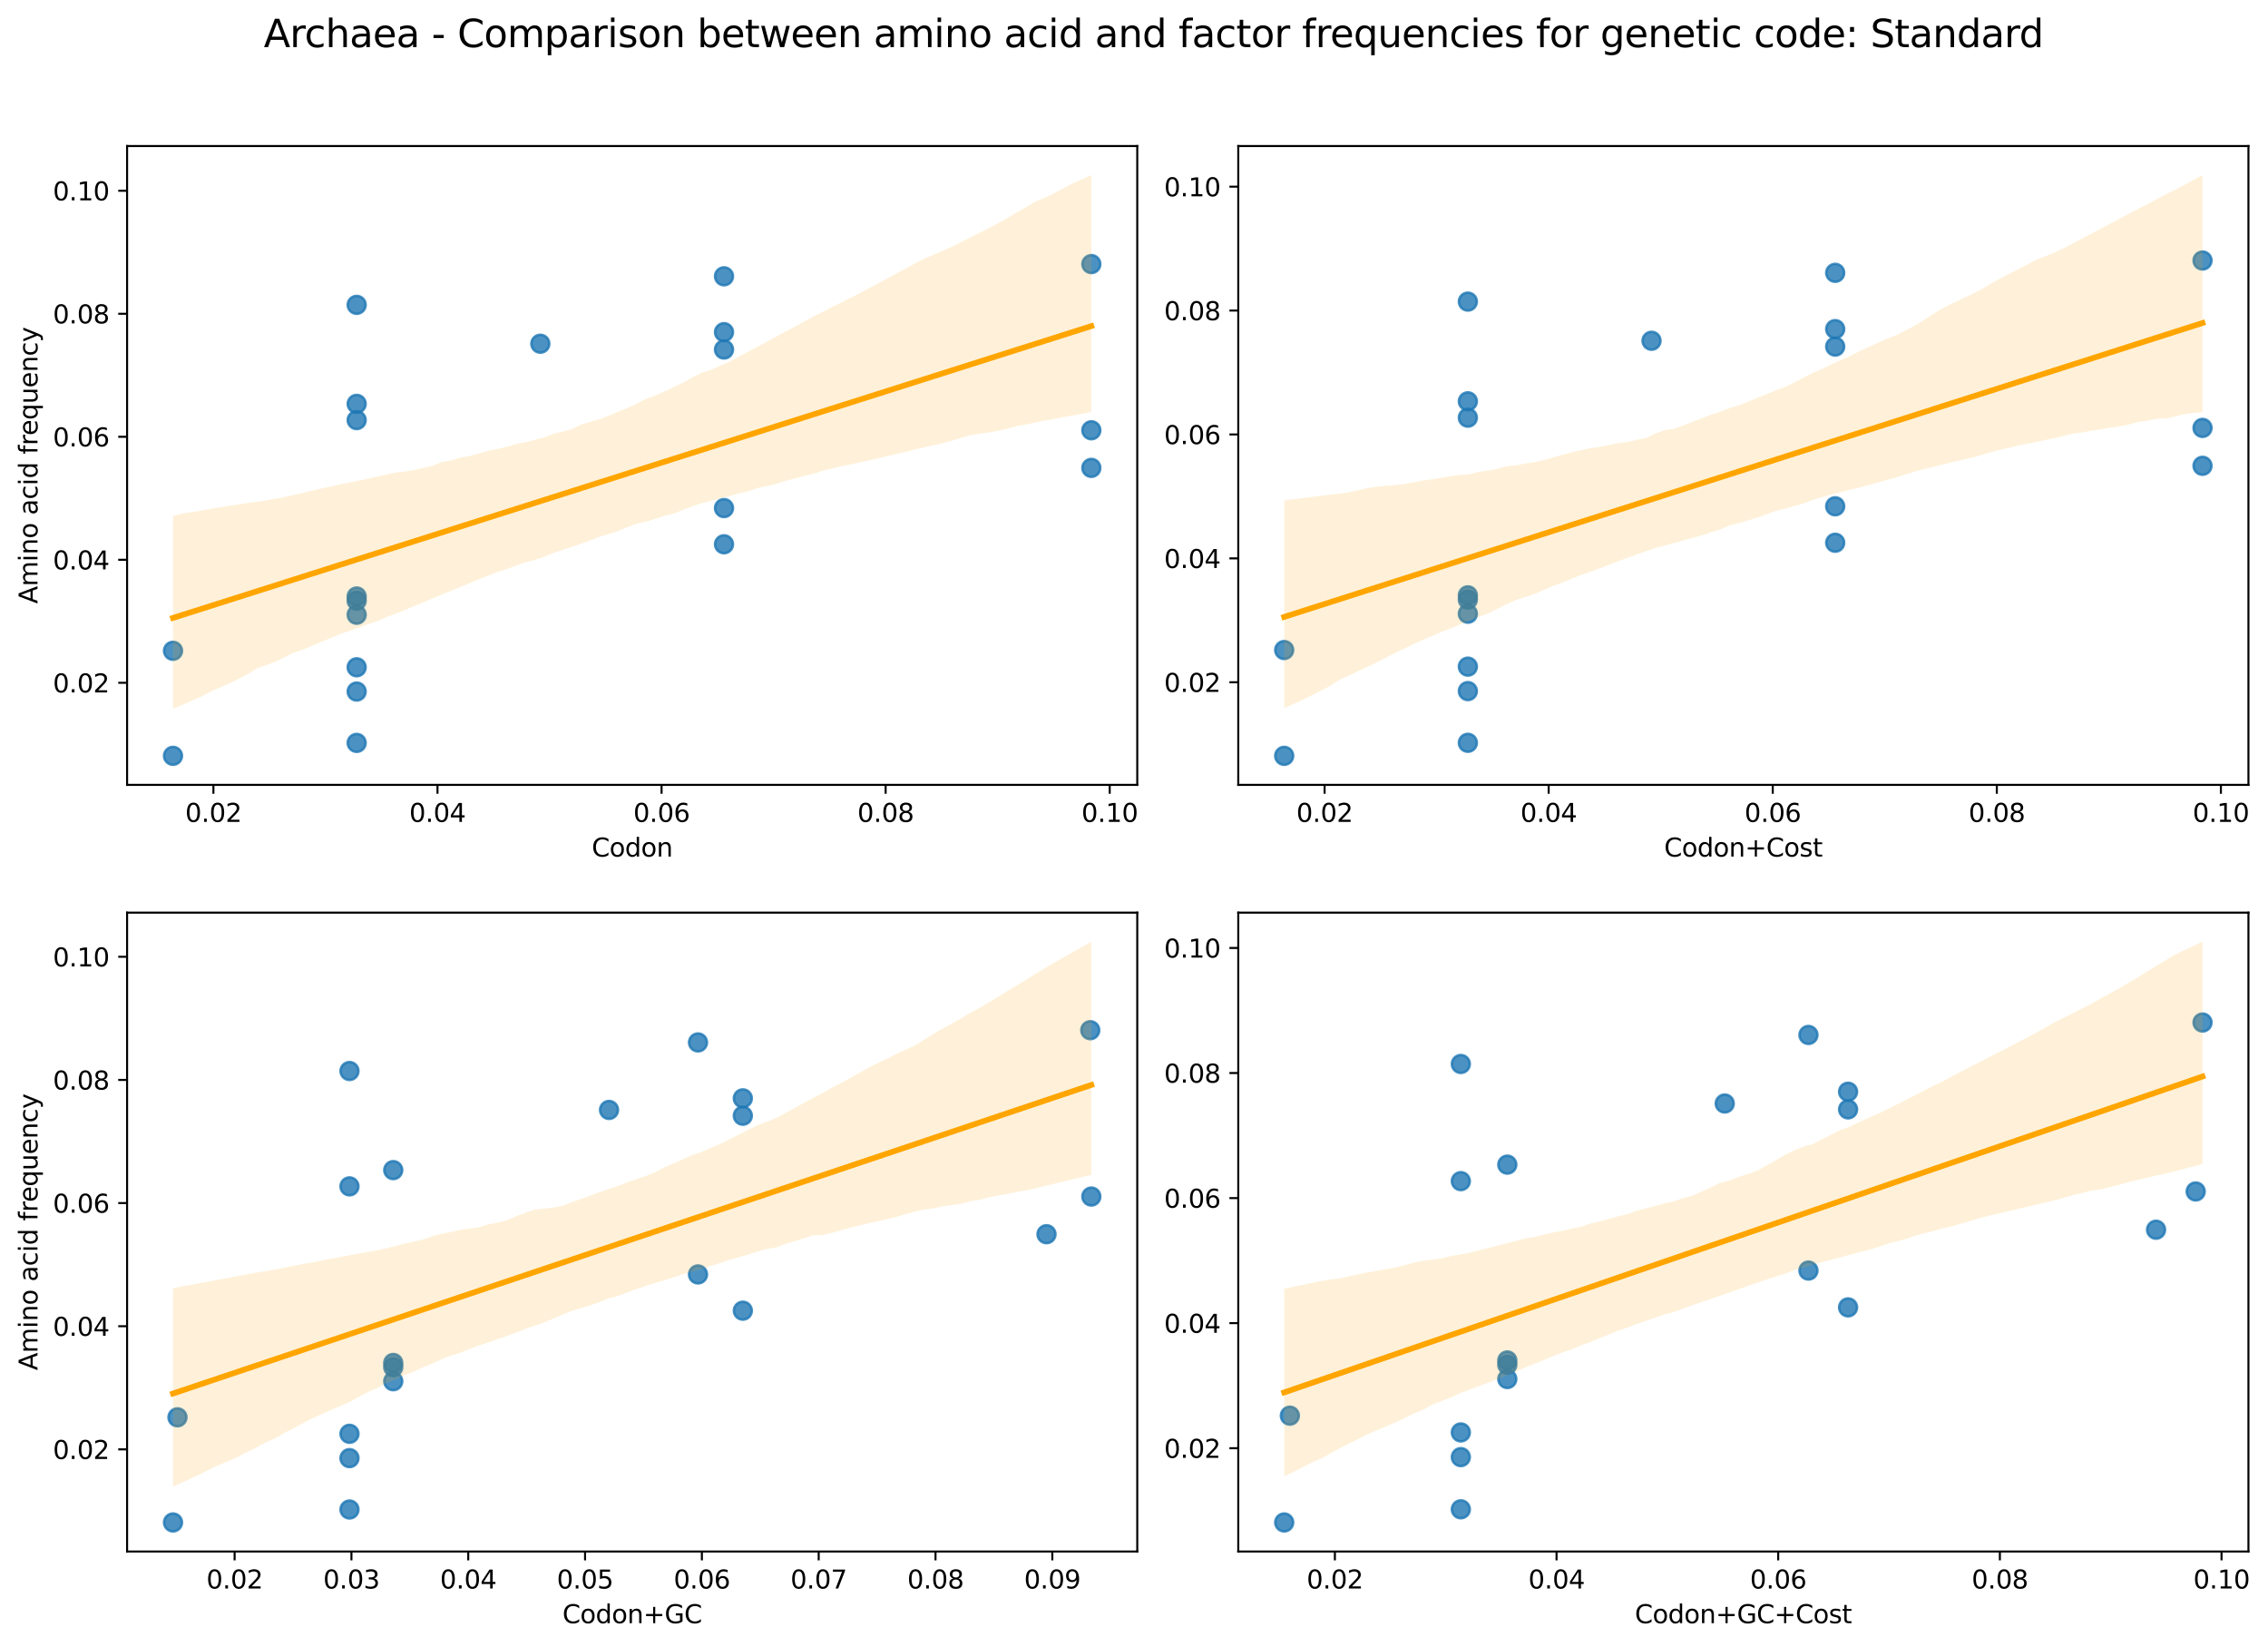 <?xml version="1.0" encoding="utf-8" standalone="no"?>
<!DOCTYPE svg PUBLIC "-//W3C//DTD SVG 1.1//EN"
  "http://www.w3.org/Graphics/SVG/1.1/DTD/svg11.dtd">
<svg xmlns:xlink="http://www.w3.org/1999/xlink" width="894.861pt" height="649.556pt" viewBox="0 0 894.861 649.556" xmlns="http://www.w3.org/2000/svg" version="1.1">
 <defs>
  <style type="text/css">*{stroke-linejoin: round; stroke-linecap: butt}</style>
 </defs>
 <g id="figure_1">
  <g id="patch_1">
   <path d="M 0 649.556 
L 894.861 649.556 
L 894.861 0 
L 0 0 
z
" style="fill: #ffffff"/>
  </g>
  <g id="axes_1">
   <g id="patch_2">
    <path d="M 50.144 309.6 
L 448.715 309.6 
L 448.715 57.6 
L 50.144 57.6 
z
" style="fill: #ffffff"/>
   </g>
   <g id="PathCollection_1">
    <defs>
     <path id="me844689be6" d="M 0 3.536 
C 0.938 3.536 1.837 3.163 2.5 2.5 
C 3.163 1.837 3.536 0.938 3.536 0 
C 3.536 -0.938 3.163 -1.837 2.5 -2.5 
C 1.837 -3.163 0.938 -3.536 0 -3.536 
C -0.938 -3.536 -1.837 -3.163 -2.5 -2.5 
C -3.163 -1.837 -3.536 -0.938 -3.536 0 
C -3.536 0.938 -3.163 1.837 -2.5 2.5 
C -1.837 3.163 -0.938 3.536 0 3.536 
z
" style="stroke: #1f77b4; stroke-opacity: 0.8"/>
    </defs>
    <g clip-path="url(#p3c72606660)">
     <use xlink:href="#me844689be6" x="68.261" y="256.71" style="fill: #1f77b4; fill-opacity: 0.8; stroke: #1f77b4; stroke-opacity: 0.8"/>
     <use xlink:href="#me844689be6" x="68.261" y="298.145" style="fill: #1f77b4; fill-opacity: 0.8; stroke: #1f77b4; stroke-opacity: 0.8"/>
     <use xlink:href="#me844689be6" x="140.728" y="293.041" style="fill: #1f77b4; fill-opacity: 0.8; stroke: #1f77b4; stroke-opacity: 0.8"/>
     <use xlink:href="#me844689be6" x="140.728" y="165.711" style="fill: #1f77b4; fill-opacity: 0.8; stroke: #1f77b4; stroke-opacity: 0.8"/>
     <use xlink:href="#me844689be6" x="140.728" y="120.254" style="fill: #1f77b4; fill-opacity: 0.8; stroke: #1f77b4; stroke-opacity: 0.8"/>
     <use xlink:href="#me844689be6" x="140.728" y="242.489" style="fill: #1f77b4; fill-opacity: 0.8; stroke: #1f77b4; stroke-opacity: 0.8"/>
     <use xlink:href="#me844689be6" x="140.728" y="272.789" style="fill: #1f77b4; fill-opacity: 0.8; stroke: #1f77b4; stroke-opacity: 0.8"/>
     <use xlink:href="#me844689be6" x="140.728" y="159.307" style="fill: #1f77b4; fill-opacity: 0.8; stroke: #1f77b4; stroke-opacity: 0.8"/>
     <use xlink:href="#me844689be6" x="140.728" y="235.287" style="fill: #1f77b4; fill-opacity: 0.8; stroke: #1f77b4; stroke-opacity: 0.8"/>
     <use xlink:href="#me844689be6" x="140.728" y="263.212" style="fill: #1f77b4; fill-opacity: 0.8; stroke: #1f77b4; stroke-opacity: 0.8"/>
     <use xlink:href="#me844689be6" x="140.728" y="236.971" style="fill: #1f77b4; fill-opacity: 0.8; stroke: #1f77b4; stroke-opacity: 0.8"/>
     <use xlink:href="#me844689be6" x="213.196" y="135.588" style="fill: #1f77b4; fill-opacity: 0.8; stroke: #1f77b4; stroke-opacity: 0.8"/>
     <use xlink:href="#me844689be6" x="285.663" y="137.873" style="fill: #1f77b4; fill-opacity: 0.8; stroke: #1f77b4; stroke-opacity: 0.8"/>
     <use xlink:href="#me844689be6" x="285.663" y="131.023" style="fill: #1f77b4; fill-opacity: 0.8; stroke: #1f77b4; stroke-opacity: 0.8"/>
     <use xlink:href="#me844689be6" x="285.663" y="214.695" style="fill: #1f77b4; fill-opacity: 0.8; stroke: #1f77b4; stroke-opacity: 0.8"/>
     <use xlink:href="#me844689be6" x="285.663" y="200.415" style="fill: #1f77b4; fill-opacity: 0.8; stroke: #1f77b4; stroke-opacity: 0.8"/>
     <use xlink:href="#me844689be6" x="285.663" y="108.99" style="fill: #1f77b4; fill-opacity: 0.8; stroke: #1f77b4; stroke-opacity: 0.8"/>
     <use xlink:href="#me844689be6" x="430.598" y="104.168" style="fill: #1f77b4; fill-opacity: 0.8; stroke: #1f77b4; stroke-opacity: 0.8"/>
     <use xlink:href="#me844689be6" x="430.598" y="169.721" style="fill: #1f77b4; fill-opacity: 0.8; stroke: #1f77b4; stroke-opacity: 0.8"/>
     <use xlink:href="#me844689be6" x="430.598" y="184.559" style="fill: #1f77b4; fill-opacity: 0.8; stroke: #1f77b4; stroke-opacity: 0.8"/>
    </g>
   </g>
   <g id="PolyCollection_1">
    <path d="M 68.261 203.522 
L 68.261 279.572 
L 71.921 278.068 
L 75.581 276.42 
L 79.241 274.868 
L 82.901 272.928 
L 86.561 271.249 
L 90.22 269.62 
L 93.88 267.947 
L 97.54 266.104 
L 101.2 263.715 
L 104.86 262.407 
L 108.52 261.099 
L 112.18 259.306 
L 115.84 257.474 
L 119.5 256.248 
L 123.16 254.77 
L 126.82 253.202 
L 130.48 251.643 
L 134.14 250.142 
L 137.8 248.863 
L 141.46 247.582 
L 145.12 246.295 
L 148.78 245.007 
L 152.44 243.431 
L 156.1 242.116 
L 159.76 240.599 
L 163.42 239.087 
L 167.08 237.57 
L 170.74 235.998 
L 174.4 234.461 
L 178.06 233.008 
L 181.72 231.504 
L 185.38 229.991 
L 189.04 228.477 
L 192.7 226.963 
L 196.36 225.63 
L 200.02 224.423 
L 203.68 223.092 
L 207.34 221.82 
L 211 220.858 
L 214.66 219.639 
L 218.32 218.117 
L 221.98 216.897 
L 225.64 215.705 
L 229.3 214.463 
L 232.96 213.158 
L 236.62 211.717 
L 240.28 210.653 
L 243.94 209.437 
L 247.599 207.94 
L 251.259 206.528 
L 254.919 205.791 
L 258.579 204.651 
L 262.239 203.452 
L 265.899 202.569 
L 269.559 201.072 
L 273.219 199.71 
L 276.879 198.489 
L 280.539 197.572 
L 284.199 196.611 
L 287.859 195.641 
L 291.519 194.631 
L 295.179 193.774 
L 298.839 192.52 
L 302.499 191.752 
L 306.159 190.884 
L 309.819 189.692 
L 313.479 188.787 
L 317.139 187.741 
L 320.799 186.976 
L 324.459 185.738 
L 328.119 184.846 
L 331.779 183.957 
L 335.439 183.234 
L 339.099 182.402 
L 342.759 181.643 
L 346.419 180.792 
L 350.079 179.909 
L 353.739 179.068 
L 357.399 178.231 
L 361.059 177.282 
L 364.719 176.494 
L 368.379 175.591 
L 372.039 174.8 
L 375.699 173.803 
L 379.359 172.682 
L 383.019 171.623 
L 386.679 171.079 
L 390.339 170.569 
L 393.999 169.898 
L 397.659 169.046 
L 401.318 168.03 
L 404.978 167.399 
L 408.638 166.615 
L 412.298 165.923 
L 415.958 165.231 
L 419.618 164.539 
L 423.278 163.845 
L 426.938 163.224 
L 430.598 162.464 
L 430.598 69.055 
L 430.598 69.055 
L 426.938 70.68 
L 423.278 72.318 
L 419.618 74.268 
L 415.958 76.219 
L 412.298 77.955 
L 408.638 79.442 
L 404.978 81.571 
L 401.318 83.71 
L 397.659 85.851 
L 393.999 87.949 
L 390.339 89.9 
L 386.679 91.741 
L 383.019 93.584 
L 379.359 95.429 
L 375.699 97.273 
L 372.039 98.865 
L 368.379 100.442 
L 364.719 102.018 
L 361.059 103.896 
L 357.399 105.864 
L 353.739 107.842 
L 350.079 109.819 
L 346.419 111.796 
L 342.759 113.773 
L 339.099 115.699 
L 335.439 117.543 
L 331.779 119.387 
L 328.119 121.231 
L 324.459 123.076 
L 320.799 124.95 
L 317.139 126.921 
L 313.479 128.893 
L 309.819 130.865 
L 306.159 132.842 
L 302.499 134.819 
L 298.839 136.797 
L 295.179 138.754 
L 291.519 140.651 
L 287.859 142.703 
L 284.199 144.263 
L 280.539 145.864 
L 276.879 147.01 
L 273.219 148.846 
L 269.559 150.932 
L 265.899 152.654 
L 262.239 154.37 
L 258.579 156.027 
L 254.919 157.312 
L 251.259 159.23 
L 247.599 160.925 
L 243.94 162.392 
L 240.28 163.958 
L 236.62 165.358 
L 232.96 166.386 
L 229.3 167.466 
L 225.64 169.279 
L 221.98 170.275 
L 218.32 171.137 
L 214.66 172.577 
L 211 173.5 
L 207.34 174.435 
L 203.68 175.141 
L 200.02 176.213 
L 196.36 177.097 
L 192.7 177.797 
L 189.04 178.875 
L 185.38 179.872 
L 181.72 180.467 
L 178.06 181.64 
L 174.4 182.229 
L 170.74 183.652 
L 167.08 184.573 
L 163.42 185.392 
L 159.76 185.98 
L 156.1 186.389 
L 152.44 187.215 
L 148.78 187.966 
L 145.12 188.853 
L 141.46 189.605 
L 137.8 190.307 
L 134.14 191.075 
L 130.48 191.915 
L 126.82 192.708 
L 123.16 193.537 
L 119.5 194.397 
L 115.84 195.258 
L 112.18 196.118 
L 108.52 196.787 
L 104.86 197.388 
L 101.2 197.939 
L 97.54 198.39 
L 93.88 198.992 
L 90.22 199.56 
L 86.561 200.097 
L 82.901 200.79 
L 79.241 201.442 
L 75.581 202.023 
L 71.921 202.614 
L 68.261 203.522 
z
" clip-path="url(#p3c72606660)" style="fill: #ffa500; fill-opacity: 0.15"/>
   </g>
   <g id="matplotlib.axis_1">
    <g id="xtick_1">
     <g id="line2d_1">
      <defs>
       <path id="m9c390524f5" d="M 0 0 
L 0 3.5 
" style="stroke: #000000; stroke-width: 0.8"/>
      </defs>
      <g>
       <use xlink:href="#m9c390524f5" x="84.203" y="309.6" style="stroke: #000000; stroke-width: 0.8"/>
      </g>
     </g>
     <g id="text_1">
      <!-- 0.02 -->
      <g transform="translate(73.071 324.198) scale(0.1 -0.1)">
       <defs>
        <path id="DejaVuSans-30" d="M 2034 4250 
Q 1547 4250 1301 3770 
Q 1056 3291 1056 2328 
Q 1056 1369 1301 889 
Q 1547 409 2034 409 
Q 2525 409 2770 889 
Q 3016 1369 3016 2328 
Q 3016 3291 2770 3770 
Q 2525 4250 2034 4250 
z
M 2034 4750 
Q 2819 4750 3233 4129 
Q 3647 3509 3647 2328 
Q 3647 1150 3233 529 
Q 2819 -91 2034 -91 
Q 1250 -91 836 529 
Q 422 1150 422 2328 
Q 422 3509 836 4129 
Q 1250 4750 2034 4750 
z
" transform="scale(0.016)"/>
        <path id="DejaVuSans-2e" d="M 684 794 
L 1344 794 
L 1344 0 
L 684 0 
L 684 794 
z
" transform="scale(0.016)"/>
        <path id="DejaVuSans-32" d="M 1228 531 
L 3431 531 
L 3431 0 
L 469 0 
L 469 531 
Q 828 903 1448 1529 
Q 2069 2156 2228 2338 
Q 2531 2678 2651 2914 
Q 2772 3150 2772 3378 
Q 2772 3750 2511 3984 
Q 2250 4219 1831 4219 
Q 1534 4219 1204 4116 
Q 875 4013 500 3803 
L 500 4441 
Q 881 4594 1212 4672 
Q 1544 4750 1819 4750 
Q 2544 4750 2975 4387 
Q 3406 4025 3406 3419 
Q 3406 3131 3298 2873 
Q 3191 2616 2906 2266 
Q 2828 2175 2409 1742 
Q 1991 1309 1228 531 
z
" transform="scale(0.016)"/>
       </defs>
       <use xlink:href="#DejaVuSans-30"/>
       <use xlink:href="#DejaVuSans-2e" x="63.623"/>
       <use xlink:href="#DejaVuSans-30" x="95.41"/>
       <use xlink:href="#DejaVuSans-32" x="159.033"/>
      </g>
     </g>
    </g>
    <g id="xtick_2">
     <g id="line2d_2">
      <g>
       <use xlink:href="#m9c390524f5" x="172.614" y="309.6" style="stroke: #000000; stroke-width: 0.8"/>
      </g>
     </g>
     <g id="text_2">
      <!-- 0.04 -->
      <g transform="translate(161.481 324.198) scale(0.1 -0.1)">
       <defs>
        <path id="DejaVuSans-34" d="M 2419 4116 
L 825 1625 
L 2419 1625 
L 2419 4116 
z
M 2253 4666 
L 3047 4666 
L 3047 1625 
L 3713 1625 
L 3713 1100 
L 3047 1100 
L 3047 0 
L 2419 0 
L 2419 1100 
L 313 1100 
L 313 1709 
L 2253 4666 
z
" transform="scale(0.016)"/>
       </defs>
       <use xlink:href="#DejaVuSans-30"/>
       <use xlink:href="#DejaVuSans-2e" x="63.623"/>
       <use xlink:href="#DejaVuSans-30" x="95.41"/>
       <use xlink:href="#DejaVuSans-34" x="159.033"/>
      </g>
     </g>
    </g>
    <g id="xtick_3">
     <g id="line2d_3">
      <g>
       <use xlink:href="#m9c390524f5" x="261.024" y="309.6" style="stroke: #000000; stroke-width: 0.8"/>
      </g>
     </g>
     <g id="text_3">
      <!-- 0.06 -->
      <g transform="translate(249.891 324.198) scale(0.1 -0.1)">
       <defs>
        <path id="DejaVuSans-36" d="M 2113 2584 
Q 1688 2584 1439 2293 
Q 1191 2003 1191 1497 
Q 1191 994 1439 701 
Q 1688 409 2113 409 
Q 2538 409 2786 701 
Q 3034 994 3034 1497 
Q 3034 2003 2786 2293 
Q 2538 2584 2113 2584 
z
M 3366 4563 
L 3366 3988 
Q 3128 4100 2886 4159 
Q 2644 4219 2406 4219 
Q 1781 4219 1451 3797 
Q 1122 3375 1075 2522 
Q 1259 2794 1537 2939 
Q 1816 3084 2150 3084 
Q 2853 3084 3261 2657 
Q 3669 2231 3669 1497 
Q 3669 778 3244 343 
Q 2819 -91 2113 -91 
Q 1303 -91 875 529 
Q 447 1150 447 2328 
Q 447 3434 972 4092 
Q 1497 4750 2381 4750 
Q 2619 4750 2861 4703 
Q 3103 4656 3366 4563 
z
" transform="scale(0.016)"/>
       </defs>
       <use xlink:href="#DejaVuSans-30"/>
       <use xlink:href="#DejaVuSans-2e" x="63.623"/>
       <use xlink:href="#DejaVuSans-30" x="95.41"/>
       <use xlink:href="#DejaVuSans-36" x="159.033"/>
      </g>
     </g>
    </g>
    <g id="xtick_4">
     <g id="line2d_4">
      <g>
       <use xlink:href="#m9c390524f5" x="349.435" y="309.6" style="stroke: #000000; stroke-width: 0.8"/>
      </g>
     </g>
     <g id="text_4">
      <!-- 0.08 -->
      <g transform="translate(338.302 324.198) scale(0.1 -0.1)">
       <defs>
        <path id="DejaVuSans-38" d="M 2034 2216 
Q 1584 2216 1326 1975 
Q 1069 1734 1069 1313 
Q 1069 891 1326 650 
Q 1584 409 2034 409 
Q 2484 409 2743 651 
Q 3003 894 3003 1313 
Q 3003 1734 2745 1975 
Q 2488 2216 2034 2216 
z
M 1403 2484 
Q 997 2584 770 2862 
Q 544 3141 544 3541 
Q 544 4100 942 4425 
Q 1341 4750 2034 4750 
Q 2731 4750 3128 4425 
Q 3525 4100 3525 3541 
Q 3525 3141 3298 2862 
Q 3072 2584 2669 2484 
Q 3125 2378 3379 2068 
Q 3634 1759 3634 1313 
Q 3634 634 3220 271 
Q 2806 -91 2034 -91 
Q 1263 -91 848 271 
Q 434 634 434 1313 
Q 434 1759 690 2068 
Q 947 2378 1403 2484 
z
M 1172 3481 
Q 1172 3119 1398 2916 
Q 1625 2713 2034 2713 
Q 2441 2713 2670 2916 
Q 2900 3119 2900 3481 
Q 2900 3844 2670 4047 
Q 2441 4250 2034 4250 
Q 1625 4250 1398 4047 
Q 1172 3844 1172 3481 
z
" transform="scale(0.016)"/>
       </defs>
       <use xlink:href="#DejaVuSans-30"/>
       <use xlink:href="#DejaVuSans-2e" x="63.623"/>
       <use xlink:href="#DejaVuSans-30" x="95.41"/>
       <use xlink:href="#DejaVuSans-38" x="159.033"/>
      </g>
     </g>
    </g>
    <g id="xtick_5">
     <g id="line2d_5">
      <g>
       <use xlink:href="#m9c390524f5" x="437.845" y="309.6" style="stroke: #000000; stroke-width: 0.8"/>
      </g>
     </g>
     <g id="text_5">
      <!-- 0.10 -->
      <g transform="translate(426.712 324.198) scale(0.1 -0.1)">
       <defs>
        <path id="DejaVuSans-31" d="M 794 531 
L 1825 531 
L 1825 4091 
L 703 3866 
L 703 4441 
L 1819 4666 
L 2450 4666 
L 2450 531 
L 3481 531 
L 3481 0 
L 794 0 
L 794 531 
z
" transform="scale(0.016)"/>
       </defs>
       <use xlink:href="#DejaVuSans-30"/>
       <use xlink:href="#DejaVuSans-2e" x="63.623"/>
       <use xlink:href="#DejaVuSans-31" x="95.41"/>
       <use xlink:href="#DejaVuSans-30" x="159.033"/>
      </g>
     </g>
    </g>
    <g id="text_6">
     <!-- Codon -->
     <g transform="translate(233.476 337.877) scale(0.1 -0.1)">
      <defs>
       <path id="DejaVuSans-43" d="M 4122 4306 
L 4122 3641 
Q 3803 3938 3442 4084 
Q 3081 4231 2675 4231 
Q 1875 4231 1450 3742 
Q 1025 3253 1025 2328 
Q 1025 1406 1450 917 
Q 1875 428 2675 428 
Q 3081 428 3442 575 
Q 3803 722 4122 1019 
L 4122 359 
Q 3791 134 3420 21 
Q 3050 -91 2638 -91 
Q 1578 -91 968 557 
Q 359 1206 359 2328 
Q 359 3453 968 4101 
Q 1578 4750 2638 4750 
Q 3056 4750 3426 4639 
Q 3797 4528 4122 4306 
z
" transform="scale(0.016)"/>
       <path id="DejaVuSans-6f" d="M 1959 3097 
Q 1497 3097 1228 2736 
Q 959 2375 959 1747 
Q 959 1119 1226 758 
Q 1494 397 1959 397 
Q 2419 397 2687 759 
Q 2956 1122 2956 1747 
Q 2956 2369 2687 2733 
Q 2419 3097 1959 3097 
z
M 1959 3584 
Q 2709 3584 3137 3096 
Q 3566 2609 3566 1747 
Q 3566 888 3137 398 
Q 2709 -91 1959 -91 
Q 1206 -91 779 398 
Q 353 888 353 1747 
Q 353 2609 779 3096 
Q 1206 3584 1959 3584 
z
" transform="scale(0.016)"/>
       <path id="DejaVuSans-64" d="M 2906 2969 
L 2906 4863 
L 3481 4863 
L 3481 0 
L 2906 0 
L 2906 525 
Q 2725 213 2448 61 
Q 2172 -91 1784 -91 
Q 1150 -91 751 415 
Q 353 922 353 1747 
Q 353 2572 751 3078 
Q 1150 3584 1784 3584 
Q 2172 3584 2448 3432 
Q 2725 3281 2906 2969 
z
M 947 1747 
Q 947 1113 1208 752 
Q 1469 391 1925 391 
Q 2381 391 2643 752 
Q 2906 1113 2906 1747 
Q 2906 2381 2643 2742 
Q 2381 3103 1925 3103 
Q 1469 3103 1208 2742 
Q 947 2381 947 1747 
z
" transform="scale(0.016)"/>
       <path id="DejaVuSans-6e" d="M 3513 2113 
L 3513 0 
L 2938 0 
L 2938 2094 
Q 2938 2591 2744 2837 
Q 2550 3084 2163 3084 
Q 1697 3084 1428 2787 
Q 1159 2491 1159 1978 
L 1159 0 
L 581 0 
L 581 3500 
L 1159 3500 
L 1159 2956 
Q 1366 3272 1645 3428 
Q 1925 3584 2291 3584 
Q 2894 3584 3203 3211 
Q 3513 2838 3513 2113 
z
" transform="scale(0.016)"/>
      </defs>
      <use xlink:href="#DejaVuSans-43"/>
      <use xlink:href="#DejaVuSans-6f" x="69.824"/>
      <use xlink:href="#DejaVuSans-64" x="131.006"/>
      <use xlink:href="#DejaVuSans-6f" x="194.482"/>
      <use xlink:href="#DejaVuSans-6e" x="255.664"/>
     </g>
    </g>
   </g>
   <g id="matplotlib.axis_2">
    <g id="ytick_1">
     <g id="line2d_6">
      <defs>
       <path id="m19e5b0cbc2" d="M 0 0 
L -3.5 0 
" style="stroke: #000000; stroke-width: 0.8"/>
      </defs>
      <g>
       <use xlink:href="#m19e5b0cbc2" x="50.144" y="269.333" style="stroke: #000000; stroke-width: 0.8"/>
      </g>
     </g>
     <g id="text_7">
      <!-- 0.02 -->
      <g transform="translate(20.878 273.132) scale(0.1 -0.1)">
       <use xlink:href="#DejaVuSans-30"/>
       <use xlink:href="#DejaVuSans-2e" x="63.623"/>
       <use xlink:href="#DejaVuSans-30" x="95.41"/>
       <use xlink:href="#DejaVuSans-32" x="159.033"/>
      </g>
     </g>
    </g>
    <g id="ytick_2">
     <g id="line2d_7">
      <g>
       <use xlink:href="#m19e5b0cbc2" x="50.144" y="220.809" style="stroke: #000000; stroke-width: 0.8"/>
      </g>
     </g>
     <g id="text_8">
      <!-- 0.04 -->
      <g transform="translate(20.878 224.609) scale(0.1 -0.1)">
       <use xlink:href="#DejaVuSans-30"/>
       <use xlink:href="#DejaVuSans-2e" x="63.623"/>
       <use xlink:href="#DejaVuSans-30" x="95.41"/>
       <use xlink:href="#DejaVuSans-34" x="159.033"/>
      </g>
     </g>
    </g>
    <g id="ytick_3">
     <g id="line2d_8">
      <g>
       <use xlink:href="#m19e5b0cbc2" x="50.144" y="172.286" style="stroke: #000000; stroke-width: 0.8"/>
      </g>
     </g>
     <g id="text_9">
      <!-- 0.06 -->
      <g transform="translate(20.878 176.085) scale(0.1 -0.1)">
       <use xlink:href="#DejaVuSans-30"/>
       <use xlink:href="#DejaVuSans-2e" x="63.623"/>
       <use xlink:href="#DejaVuSans-30" x="95.41"/>
       <use xlink:href="#DejaVuSans-36" x="159.033"/>
      </g>
     </g>
    </g>
    <g id="ytick_4">
     <g id="line2d_9">
      <g>
       <use xlink:href="#m19e5b0cbc2" x="50.144" y="123.762" style="stroke: #000000; stroke-width: 0.8"/>
      </g>
     </g>
     <g id="text_10">
      <!-- 0.08 -->
      <g transform="translate(20.878 127.561) scale(0.1 -0.1)">
       <use xlink:href="#DejaVuSans-30"/>
       <use xlink:href="#DejaVuSans-2e" x="63.623"/>
       <use xlink:href="#DejaVuSans-30" x="95.41"/>
       <use xlink:href="#DejaVuSans-38" x="159.033"/>
      </g>
     </g>
    </g>
    <g id="ytick_5">
     <g id="line2d_10">
      <g>
       <use xlink:href="#m19e5b0cbc2" x="50.144" y="75.238" style="stroke: #000000; stroke-width: 0.8"/>
      </g>
     </g>
     <g id="text_11">
      <!-- 0.10 -->
      <g transform="translate(20.878 79.037) scale(0.1 -0.1)">
       <use xlink:href="#DejaVuSans-30"/>
       <use xlink:href="#DejaVuSans-2e" x="63.623"/>
       <use xlink:href="#DejaVuSans-31" x="95.41"/>
       <use xlink:href="#DejaVuSans-30" x="159.033"/>
      </g>
     </g>
    </g>
    <g id="text_12">
     <!-- Amino acid frequency -->
     <g transform="translate(14.798 238.139) rotate(-90) scale(0.1 -0.1)">
      <defs>
       <path id="DejaVuSans-41" d="M 2188 4044 
L 1331 1722 
L 3047 1722 
L 2188 4044 
z
M 1831 4666 
L 2547 4666 
L 4325 0 
L 3669 0 
L 3244 1197 
L 1141 1197 
L 716 0 
L 50 0 
L 1831 4666 
z
" transform="scale(0.016)"/>
       <path id="DejaVuSans-6d" d="M 3328 2828 
Q 3544 3216 3844 3400 
Q 4144 3584 4550 3584 
Q 5097 3584 5394 3201 
Q 5691 2819 5691 2113 
L 5691 0 
L 5113 0 
L 5113 2094 
Q 5113 2597 4934 2840 
Q 4756 3084 4391 3084 
Q 3944 3084 3684 2787 
Q 3425 2491 3425 1978 
L 3425 0 
L 2847 0 
L 2847 2094 
Q 2847 2600 2669 2842 
Q 2491 3084 2119 3084 
Q 1678 3084 1418 2786 
Q 1159 2488 1159 1978 
L 1159 0 
L 581 0 
L 581 3500 
L 1159 3500 
L 1159 2956 
Q 1356 3278 1631 3431 
Q 1906 3584 2284 3584 
Q 2666 3584 2933 3390 
Q 3200 3197 3328 2828 
z
" transform="scale(0.016)"/>
       <path id="DejaVuSans-69" d="M 603 3500 
L 1178 3500 
L 1178 0 
L 603 0 
L 603 3500 
z
M 603 4863 
L 1178 4863 
L 1178 4134 
L 603 4134 
L 603 4863 
z
" transform="scale(0.016)"/>
       <path id="DejaVuSans-20" transform="scale(0.016)"/>
       <path id="DejaVuSans-61" d="M 2194 1759 
Q 1497 1759 1228 1600 
Q 959 1441 959 1056 
Q 959 750 1161 570 
Q 1363 391 1709 391 
Q 2188 391 2477 730 
Q 2766 1069 2766 1631 
L 2766 1759 
L 2194 1759 
z
M 3341 1997 
L 3341 0 
L 2766 0 
L 2766 531 
Q 2569 213 2275 61 
Q 1981 -91 1556 -91 
Q 1019 -91 701 211 
Q 384 513 384 1019 
Q 384 1609 779 1909 
Q 1175 2209 1959 2209 
L 2766 2209 
L 2766 2266 
Q 2766 2663 2505 2880 
Q 2244 3097 1772 3097 
Q 1472 3097 1187 3025 
Q 903 2953 641 2809 
L 641 3341 
Q 956 3463 1253 3523 
Q 1550 3584 1831 3584 
Q 2591 3584 2966 3190 
Q 3341 2797 3341 1997 
z
" transform="scale(0.016)"/>
       <path id="DejaVuSans-63" d="M 3122 3366 
L 3122 2828 
Q 2878 2963 2633 3030 
Q 2388 3097 2138 3097 
Q 1578 3097 1268 2742 
Q 959 2388 959 1747 
Q 959 1106 1268 751 
Q 1578 397 2138 397 
Q 2388 397 2633 464 
Q 2878 531 3122 666 
L 3122 134 
Q 2881 22 2623 -34 
Q 2366 -91 2075 -91 
Q 1284 -91 818 406 
Q 353 903 353 1747 
Q 353 2603 823 3093 
Q 1294 3584 2113 3584 
Q 2378 3584 2631 3529 
Q 2884 3475 3122 3366 
z
" transform="scale(0.016)"/>
       <path id="DejaVuSans-66" d="M 2375 4863 
L 2375 4384 
L 1825 4384 
Q 1516 4384 1395 4259 
Q 1275 4134 1275 3809 
L 1275 3500 
L 2222 3500 
L 2222 3053 
L 1275 3053 
L 1275 0 
L 697 0 
L 697 3053 
L 147 3053 
L 147 3500 
L 697 3500 
L 697 3744 
Q 697 4328 969 4595 
Q 1241 4863 1831 4863 
L 2375 4863 
z
" transform="scale(0.016)"/>
       <path id="DejaVuSans-72" d="M 2631 2963 
Q 2534 3019 2420 3045 
Q 2306 3072 2169 3072 
Q 1681 3072 1420 2755 
Q 1159 2438 1159 1844 
L 1159 0 
L 581 0 
L 581 3500 
L 1159 3500 
L 1159 2956 
Q 1341 3275 1631 3429 
Q 1922 3584 2338 3584 
Q 2397 3584 2469 3576 
Q 2541 3569 2628 3553 
L 2631 2963 
z
" transform="scale(0.016)"/>
       <path id="DejaVuSans-65" d="M 3597 1894 
L 3597 1613 
L 953 1613 
Q 991 1019 1311 708 
Q 1631 397 2203 397 
Q 2534 397 2845 478 
Q 3156 559 3463 722 
L 3463 178 
Q 3153 47 2828 -22 
Q 2503 -91 2169 -91 
Q 1331 -91 842 396 
Q 353 884 353 1716 
Q 353 2575 817 3079 
Q 1281 3584 2069 3584 
Q 2775 3584 3186 3129 
Q 3597 2675 3597 1894 
z
M 3022 2063 
Q 3016 2534 2758 2815 
Q 2500 3097 2075 3097 
Q 1594 3097 1305 2825 
Q 1016 2553 972 2059 
L 3022 2063 
z
" transform="scale(0.016)"/>
       <path id="DejaVuSans-71" d="M 947 1747 
Q 947 1113 1208 752 
Q 1469 391 1925 391 
Q 2381 391 2643 752 
Q 2906 1113 2906 1747 
Q 2906 2381 2643 2742 
Q 2381 3103 1925 3103 
Q 1469 3103 1208 2742 
Q 947 2381 947 1747 
z
M 2906 525 
Q 2725 213 2448 61 
Q 2172 -91 1784 -91 
Q 1150 -91 751 415 
Q 353 922 353 1747 
Q 353 2572 751 3078 
Q 1150 3584 1784 3584 
Q 2172 3584 2448 3432 
Q 2725 3281 2906 2969 
L 2906 3500 
L 3481 3500 
L 3481 -1331 
L 2906 -1331 
L 2906 525 
z
" transform="scale(0.016)"/>
       <path id="DejaVuSans-75" d="M 544 1381 
L 544 3500 
L 1119 3500 
L 1119 1403 
Q 1119 906 1312 657 
Q 1506 409 1894 409 
Q 2359 409 2629 706 
Q 2900 1003 2900 1516 
L 2900 3500 
L 3475 3500 
L 3475 0 
L 2900 0 
L 2900 538 
Q 2691 219 2414 64 
Q 2138 -91 1772 -91 
Q 1169 -91 856 284 
Q 544 659 544 1381 
z
M 1991 3584 
L 1991 3584 
z
" transform="scale(0.016)"/>
       <path id="DejaVuSans-79" d="M 2059 -325 
Q 1816 -950 1584 -1140 
Q 1353 -1331 966 -1331 
L 506 -1331 
L 506 -850 
L 844 -850 
Q 1081 -850 1212 -737 
Q 1344 -625 1503 -206 
L 1606 56 
L 191 3500 
L 800 3500 
L 1894 763 
L 2988 3500 
L 3597 3500 
L 2059 -325 
z
" transform="scale(0.016)"/>
      </defs>
      <use xlink:href="#DejaVuSans-41"/>
      <use xlink:href="#DejaVuSans-6d" x="68.408"/>
      <use xlink:href="#DejaVuSans-69" x="165.82"/>
      <use xlink:href="#DejaVuSans-6e" x="193.604"/>
      <use xlink:href="#DejaVuSans-6f" x="256.982"/>
      <use xlink:href="#DejaVuSans-20" x="318.164"/>
      <use xlink:href="#DejaVuSans-61" x="349.951"/>
      <use xlink:href="#DejaVuSans-63" x="411.23"/>
      <use xlink:href="#DejaVuSans-69" x="466.211"/>
      <use xlink:href="#DejaVuSans-64" x="493.994"/>
      <use xlink:href="#DejaVuSans-20" x="557.471"/>
      <use xlink:href="#DejaVuSans-66" x="589.258"/>
      <use xlink:href="#DejaVuSans-72" x="624.463"/>
      <use xlink:href="#DejaVuSans-65" x="663.326"/>
      <use xlink:href="#DejaVuSans-71" x="724.85"/>
      <use xlink:href="#DejaVuSans-75" x="788.326"/>
      <use xlink:href="#DejaVuSans-65" x="851.705"/>
      <use xlink:href="#DejaVuSans-6e" x="913.229"/>
      <use xlink:href="#DejaVuSans-63" x="976.607"/>
      <use xlink:href="#DejaVuSans-79" x="1031.588"/>
     </g>
    </g>
   </g>
   <g id="line2d_11">
    <path d="M 68.261 243.745 
L 71.921 242.582 
L 75.581 241.419 
L 79.241 240.256 
L 82.901 239.094 
L 86.561 237.931 
L 90.22 236.768 
L 93.88 235.605 
L 97.54 234.443 
L 101.2 233.28 
L 104.86 232.117 
L 108.52 230.954 
L 112.18 229.791 
L 115.84 228.629 
L 119.5 227.466 
L 123.16 226.303 
L 126.82 225.14 
L 130.48 223.977 
L 134.14 222.815 
L 137.8 221.652 
L 141.46 220.489 
L 145.12 219.326 
L 148.78 218.164 
L 152.44 217.001 
L 156.1 215.838 
L 159.76 214.675 
L 163.42 213.512 
L 167.08 212.35 
L 170.74 211.187 
L 174.4 210.024 
L 178.06 208.861 
L 181.72 207.699 
L 185.38 206.536 
L 189.04 205.373 
L 192.7 204.21 
L 196.36 203.047 
L 200.02 201.885 
L 203.68 200.722 
L 207.34 199.559 
L 211 198.396 
L 214.66 197.233 
L 218.32 196.071 
L 221.98 194.908 
L 225.64 193.745 
L 229.3 192.582 
L 232.96 191.42 
L 236.62 190.257 
L 240.28 189.094 
L 243.94 187.931 
L 247.599 186.768 
L 251.259 185.606 
L 254.919 184.443 
L 258.579 183.28 
L 262.239 182.117 
L 265.899 180.955 
L 269.559 179.792 
L 273.219 178.629 
L 276.879 177.466 
L 280.539 176.303 
L 284.199 175.141 
L 287.859 173.978 
L 291.519 172.815 
L 295.179 171.652 
L 298.839 170.489 
L 302.499 169.327 
L 306.159 168.164 
L 309.819 167.001 
L 313.479 165.838 
L 317.139 164.676 
L 320.799 163.513 
L 324.459 162.35 
L 328.119 161.187 
L 331.779 160.024 
L 335.439 158.862 
L 339.099 157.699 
L 342.759 156.536 
L 346.419 155.373 
L 350.079 154.211 
L 353.739 153.048 
L 357.399 151.885 
L 361.059 150.722 
L 364.719 149.559 
L 368.379 148.397 
L 372.039 147.234 
L 375.699 146.071 
L 379.359 144.908 
L 383.019 143.745 
L 386.679 142.583 
L 390.339 141.42 
L 393.999 140.257 
L 397.659 139.094 
L 401.318 137.932 
L 404.978 136.769 
L 408.638 135.606 
L 412.298 134.443 
L 415.958 133.28 
L 419.618 132.118 
L 423.278 130.955 
L 426.938 129.792 
L 430.598 128.629 
" clip-path="url(#p3c72606660)" style="fill: none; stroke: #ffa500; stroke-width: 2.25; stroke-linecap: square"/>
   </g>
   <g id="patch_3">
    <path d="M 50.144 309.6 
L 50.144 57.6 
" style="fill: none; stroke: #000000; stroke-width: 0.8; stroke-linejoin: miter; stroke-linecap: square"/>
   </g>
   <g id="patch_4">
    <path d="M 448.715 309.6 
L 448.715 57.6 
" style="fill: none; stroke: #000000; stroke-width: 0.8; stroke-linejoin: miter; stroke-linecap: square"/>
   </g>
   <g id="patch_5">
    <path d="M 50.144 309.6 
L 448.715 309.6 
" style="fill: none; stroke: #000000; stroke-width: 0.8; stroke-linejoin: miter; stroke-linecap: square"/>
   </g>
   <g id="patch_6">
    <path d="M 50.144 57.6 
L 448.715 57.6 
" style="fill: none; stroke: #000000; stroke-width: 0.8; stroke-linejoin: miter; stroke-linecap: square"/>
   </g>
  </g>
  <g id="axes_2">
   <g id="patch_7">
    <path d="M 488.572 309.6 
L 887.144 309.6 
L 887.144 57.6 
L 488.572 57.6 
z
" style="fill: #ffffff"/>
   </g>
   <g id="PathCollection_2">
    <g clip-path="url(#pe2180263a2)">
     <use xlink:href="#me844689be6" x="506.689" y="256.41" style="fill: #1f77b4; fill-opacity: 0.8; stroke: #1f77b4; stroke-opacity: 0.8"/>
     <use xlink:href="#me844689be6" x="506.689" y="298.145" style="fill: #1f77b4; fill-opacity: 0.8; stroke: #1f77b4; stroke-opacity: 0.8"/>
     <use xlink:href="#me844689be6" x="579.157" y="293.004" style="fill: #1f77b4; fill-opacity: 0.8; stroke: #1f77b4; stroke-opacity: 0.8"/>
     <use xlink:href="#me844689be6" x="579.157" y="164.754" style="fill: #1f77b4; fill-opacity: 0.8; stroke: #1f77b4; stroke-opacity: 0.8"/>
     <use xlink:href="#me844689be6" x="579.157" y="118.969" style="fill: #1f77b4; fill-opacity: 0.8; stroke: #1f77b4; stroke-opacity: 0.8"/>
     <use xlink:href="#me844689be6" x="579.157" y="242.087" style="fill: #1f77b4; fill-opacity: 0.8; stroke: #1f77b4; stroke-opacity: 0.8"/>
     <use xlink:href="#me844689be6" x="579.157" y="272.606" style="fill: #1f77b4; fill-opacity: 0.8; stroke: #1f77b4; stroke-opacity: 0.8"/>
     <use xlink:href="#me844689be6" x="579.157" y="158.303" style="fill: #1f77b4; fill-opacity: 0.8; stroke: #1f77b4; stroke-opacity: 0.8"/>
     <use xlink:href="#me844689be6" x="579.157" y="234.832" style="fill: #1f77b4; fill-opacity: 0.8; stroke: #1f77b4; stroke-opacity: 0.8"/>
     <use xlink:href="#me844689be6" x="579.157" y="262.96" style="fill: #1f77b4; fill-opacity: 0.8; stroke: #1f77b4; stroke-opacity: 0.8"/>
     <use xlink:href="#me844689be6" x="579.157" y="236.529" style="fill: #1f77b4; fill-opacity: 0.8; stroke: #1f77b4; stroke-opacity: 0.8"/>
     <use xlink:href="#me844689be6" x="651.624" y="134.414" style="fill: #1f77b4; fill-opacity: 0.8; stroke: #1f77b4; stroke-opacity: 0.8"/>
     <use xlink:href="#me844689be6" x="724.092" y="136.715" style="fill: #1f77b4; fill-opacity: 0.8; stroke: #1f77b4; stroke-opacity: 0.8"/>
     <use xlink:href="#me844689be6" x="724.092" y="129.816" style="fill: #1f77b4; fill-opacity: 0.8; stroke: #1f77b4; stroke-opacity: 0.8"/>
     <use xlink:href="#me844689be6" x="724.092" y="214.091" style="fill: #1f77b4; fill-opacity: 0.8; stroke: #1f77b4; stroke-opacity: 0.8"/>
     <use xlink:href="#me844689be6" x="724.092" y="199.709" style="fill: #1f77b4; fill-opacity: 0.8; stroke: #1f77b4; stroke-opacity: 0.8"/>
     <use xlink:href="#me844689be6" x="724.092" y="107.623" style="fill: #1f77b4; fill-opacity: 0.8; stroke: #1f77b4; stroke-opacity: 0.8"/>
     <use xlink:href="#me844689be6" x="869.027" y="102.766" style="fill: #1f77b4; fill-opacity: 0.8; stroke: #1f77b4; stroke-opacity: 0.8"/>
     <use xlink:href="#me844689be6" x="869.027" y="168.793" style="fill: #1f77b4; fill-opacity: 0.8; stroke: #1f77b4; stroke-opacity: 0.8"/>
     <use xlink:href="#me844689be6" x="869.027" y="183.739" style="fill: #1f77b4; fill-opacity: 0.8; stroke: #1f77b4; stroke-opacity: 0.8"/>
    </g>
   </g>
   <g id="PolyCollection_2">
    <path d="M 506.689 197.375 
L 506.689 279.356 
L 510.349 277.685 
L 514.009 276.015 
L 517.669 274.231 
L 521.329 272.367 
L 524.989 270.464 
L 528.649 268.004 
L 532.309 266.472 
L 535.969 264.672 
L 539.629 263.003 
L 543.289 261.268 
L 546.949 259.37 
L 550.609 257.466 
L 554.269 255.791 
L 557.929 253.961 
L 561.589 252.289 
L 565.249 250.784 
L 568.909 249.194 
L 572.569 247.783 
L 576.229 246.281 
L 579.889 244.787 
L 583.549 243.284 
L 587.209 241.946 
L 590.869 240.11 
L 594.529 238.276 
L 598.189 236.674 
L 601.849 235.489 
L 605.509 234.279 
L 609.169 232.714 
L 612.829 231.123 
L 616.488 229.781 
L 620.148 228.285 
L 623.808 226.787 
L 627.468 225.566 
L 631.128 224.229 
L 634.788 222.796 
L 638.448 221.358 
L 642.108 220.044 
L 645.768 218.71 
L 649.428 217.431 
L 653.088 216.192 
L 656.748 215.198 
L 660.408 214.204 
L 664.068 213.21 
L 667.728 212.216 
L 671.388 211.223 
L 675.048 209.954 
L 678.708 208.856 
L 682.368 207.278 
L 686.028 206.354 
L 689.688 205.279 
L 693.348 204.178 
L 697.008 202.855 
L 700.668 201.533 
L 704.328 200.631 
L 707.988 199.581 
L 711.648 198.582 
L 715.308 197.163 
L 718.968 196.055 
L 722.628 195.032 
L 726.288 194.069 
L 729.948 193.197 
L 733.608 192.318 
L 737.268 191.386 
L 740.928 190.289 
L 744.588 189.304 
L 748.248 188.331 
L 751.908 187.133 
L 755.568 185.975 
L 759.228 185.051 
L 762.888 184.105 
L 766.548 183.257 
L 770.208 182.309 
L 773.867 181.476 
L 777.527 180.628 
L 781.187 179.668 
L 784.847 178.57 
L 788.507 177.569 
L 792.167 176.775 
L 795.827 175.859 
L 799.487 175.111 
L 803.147 174.42 
L 806.807 173.612 
L 810.467 172.859 
L 814.127 171.992 
L 817.787 171.053 
L 821.447 170.598 
L 825.107 169.917 
L 828.767 169.378 
L 832.427 168.772 
L 836.087 168.202 
L 839.747 167.517 
L 843.407 166.501 
L 847.067 165.984 
L 850.727 165.207 
L 854.387 165.103 
L 858.047 164.263 
L 861.707 163.412 
L 865.367 162.858 
L 869.027 162.652 
L 869.027 69.055 
L 869.027 69.055 
L 865.367 71.083 
L 861.707 73.045 
L 858.047 74.897 
L 854.387 76.75 
L 850.727 78.675 
L 847.067 80.603 
L 843.407 82.532 
L 839.747 84.46 
L 836.087 86.385 
L 832.427 88.325 
L 828.767 90.253 
L 825.107 92.18 
L 821.447 94.107 
L 817.787 96.034 
L 814.127 97.962 
L 810.467 99.696 
L 806.807 101.15 
L 803.147 102.656 
L 799.487 104.541 
L 795.827 106.43 
L 792.167 108.32 
L 788.507 110.21 
L 784.847 112.283 
L 781.187 114.502 
L 777.527 116.28 
L 773.867 118.007 
L 770.208 119.735 
L 766.548 121.555 
L 762.888 123.74 
L 759.228 126.163 
L 755.568 128.387 
L 751.908 130.319 
L 748.248 132.194 
L 744.588 133.628 
L 740.928 135.25 
L 737.268 136.85 
L 733.608 138.571 
L 729.948 140.46 
L 726.288 142.065 
L 722.628 143.689 
L 718.968 145.55 
L 715.308 147.066 
L 711.648 148.912 
L 707.988 150.878 
L 704.328 152.616 
L 700.668 153.974 
L 697.008 155.46 
L 693.348 156.945 
L 689.688 158.425 
L 686.028 159.905 
L 682.368 160.998 
L 678.708 162.412 
L 675.048 163.602 
L 671.388 165.015 
L 667.728 166.423 
L 664.068 167.839 
L 660.408 169.184 
L 656.748 169.67 
L 653.088 171.018 
L 649.428 172.785 
L 645.768 173.508 
L 642.108 174.349 
L 638.448 174.735 
L 634.788 175.605 
L 631.128 176.297 
L 627.468 176.805 
L 623.808 177.561 
L 620.148 178.4 
L 616.488 179.423 
L 612.829 180.445 
L 609.169 181.46 
L 605.509 182.318 
L 601.849 182.811 
L 598.189 183.552 
L 594.529 183.907 
L 590.869 184.931 
L 587.209 185.61 
L 583.549 186.113 
L 579.889 187.064 
L 576.229 187.335 
L 572.569 187.74 
L 568.909 188.416 
L 565.249 189.058 
L 561.589 189.54 
L 557.929 190.222 
L 554.269 190.904 
L 550.609 191.373 
L 546.949 191.658 
L 543.289 191.954 
L 539.629 192.517 
L 535.969 193.319 
L 532.309 194.188 
L 528.649 194.735 
L 524.989 195.112 
L 521.329 195.557 
L 517.669 196.012 
L 514.009 196.466 
L 510.349 196.921 
L 506.689 197.375 
z
" clip-path="url(#pe2180263a2)" style="fill: #ffa500; fill-opacity: 0.15"/>
   </g>
   <g id="matplotlib.axis_3">
    <g id="xtick_6">
     <g id="line2d_12">
      <g>
       <use xlink:href="#m9c390524f5" x="522.632" y="309.6" style="stroke: #000000; stroke-width: 0.8"/>
      </g>
     </g>
     <g id="text_13">
      <!-- 0.02 -->
      <g transform="translate(511.499 324.198) scale(0.1 -0.1)">
       <use xlink:href="#DejaVuSans-30"/>
       <use xlink:href="#DejaVuSans-2e" x="63.623"/>
       <use xlink:href="#DejaVuSans-30" x="95.41"/>
       <use xlink:href="#DejaVuSans-32" x="159.033"/>
      </g>
     </g>
    </g>
    <g id="xtick_7">
     <g id="line2d_13">
      <g>
       <use xlink:href="#m9c390524f5" x="611.042" y="309.6" style="stroke: #000000; stroke-width: 0.8"/>
      </g>
     </g>
     <g id="text_14">
      <!-- 0.04 -->
      <g transform="translate(599.91 324.198) scale(0.1 -0.1)">
       <use xlink:href="#DejaVuSans-30"/>
       <use xlink:href="#DejaVuSans-2e" x="63.623"/>
       <use xlink:href="#DejaVuSans-30" x="95.41"/>
       <use xlink:href="#DejaVuSans-34" x="159.033"/>
      </g>
     </g>
    </g>
    <g id="xtick_8">
     <g id="line2d_14">
      <g>
       <use xlink:href="#m9c390524f5" x="699.453" y="309.6" style="stroke: #000000; stroke-width: 0.8"/>
      </g>
     </g>
     <g id="text_15">
      <!-- 0.06 -->
      <g transform="translate(688.32 324.198) scale(0.1 -0.1)">
       <use xlink:href="#DejaVuSans-30"/>
       <use xlink:href="#DejaVuSans-2e" x="63.623"/>
       <use xlink:href="#DejaVuSans-30" x="95.41"/>
       <use xlink:href="#DejaVuSans-36" x="159.033"/>
      </g>
     </g>
    </g>
    <g id="xtick_9">
     <g id="line2d_15">
      <g>
       <use xlink:href="#m9c390524f5" x="787.863" y="309.6" style="stroke: #000000; stroke-width: 0.8"/>
      </g>
     </g>
     <g id="text_16">
      <!-- 0.08 -->
      <g transform="translate(776.73 324.198) scale(0.1 -0.1)">
       <use xlink:href="#DejaVuSans-30"/>
       <use xlink:href="#DejaVuSans-2e" x="63.623"/>
       <use xlink:href="#DejaVuSans-30" x="95.41"/>
       <use xlink:href="#DejaVuSans-38" x="159.033"/>
      </g>
     </g>
    </g>
    <g id="xtick_10">
     <g id="line2d_16">
      <g>
       <use xlink:href="#m9c390524f5" x="876.274" y="309.6" style="stroke: #000000; stroke-width: 0.8"/>
      </g>
     </g>
     <g id="text_17">
      <!-- 0.10 -->
      <g transform="translate(865.141 324.198) scale(0.1 -0.1)">
       <use xlink:href="#DejaVuSans-30"/>
       <use xlink:href="#DejaVuSans-2e" x="63.623"/>
       <use xlink:href="#DejaVuSans-31" x="95.41"/>
       <use xlink:href="#DejaVuSans-30" x="159.033"/>
      </g>
     </g>
    </g>
    <g id="text_18">
     <!-- Codon+Cost -->
     <g transform="translate(656.599 337.877) scale(0.1 -0.1)">
      <defs>
       <path id="DejaVuSans-2b" d="M 2944 4013 
L 2944 2272 
L 4684 2272 
L 4684 1741 
L 2944 1741 
L 2944 0 
L 2419 0 
L 2419 1741 
L 678 1741 
L 678 2272 
L 2419 2272 
L 2419 4013 
L 2944 4013 
z
" transform="scale(0.016)"/>
       <path id="DejaVuSans-73" d="M 2834 3397 
L 2834 2853 
Q 2591 2978 2328 3040 
Q 2066 3103 1784 3103 
Q 1356 3103 1142 2972 
Q 928 2841 928 2578 
Q 928 2378 1081 2264 
Q 1234 2150 1697 2047 
L 1894 2003 
Q 2506 1872 2764 1633 
Q 3022 1394 3022 966 
Q 3022 478 2636 193 
Q 2250 -91 1575 -91 
Q 1294 -91 989 -36 
Q 684 19 347 128 
L 347 722 
Q 666 556 975 473 
Q 1284 391 1588 391 
Q 1994 391 2212 530 
Q 2431 669 2431 922 
Q 2431 1156 2273 1281 
Q 2116 1406 1581 1522 
L 1381 1569 
Q 847 1681 609 1914 
Q 372 2147 372 2553 
Q 372 3047 722 3315 
Q 1072 3584 1716 3584 
Q 2034 3584 2315 3537 
Q 2597 3491 2834 3397 
z
" transform="scale(0.016)"/>
       <path id="DejaVuSans-74" d="M 1172 4494 
L 1172 3500 
L 2356 3500 
L 2356 3053 
L 1172 3053 
L 1172 1153 
Q 1172 725 1289 603 
Q 1406 481 1766 481 
L 2356 481 
L 2356 0 
L 1766 0 
Q 1100 0 847 248 
Q 594 497 594 1153 
L 594 3053 
L 172 3053 
L 172 3500 
L 594 3500 
L 594 4494 
L 1172 4494 
z
" transform="scale(0.016)"/>
      </defs>
      <use xlink:href="#DejaVuSans-43"/>
      <use xlink:href="#DejaVuSans-6f" x="69.824"/>
      <use xlink:href="#DejaVuSans-64" x="131.006"/>
      <use xlink:href="#DejaVuSans-6f" x="194.482"/>
      <use xlink:href="#DejaVuSans-6e" x="255.664"/>
      <use xlink:href="#DejaVuSans-2b" x="319.043"/>
      <use xlink:href="#DejaVuSans-43" x="402.832"/>
      <use xlink:href="#DejaVuSans-6f" x="472.656"/>
      <use xlink:href="#DejaVuSans-73" x="533.838"/>
      <use xlink:href="#DejaVuSans-74" x="585.938"/>
     </g>
    </g>
   </g>
   <g id="matplotlib.axis_4">
    <g id="ytick_6">
     <g id="line2d_17">
      <g>
       <use xlink:href="#m19e5b0cbc2" x="488.572" y="269.125" style="stroke: #000000; stroke-width: 0.8"/>
      </g>
     </g>
     <g id="text_19">
      <!-- 0.02 -->
      <g transform="translate(459.307 272.924) scale(0.1 -0.1)">
       <use xlink:href="#DejaVuSans-30"/>
       <use xlink:href="#DejaVuSans-2e" x="63.623"/>
       <use xlink:href="#DejaVuSans-30" x="95.41"/>
       <use xlink:href="#DejaVuSans-32" x="159.033"/>
      </g>
     </g>
    </g>
    <g id="ytick_7">
     <g id="line2d_18">
      <g>
       <use xlink:href="#m19e5b0cbc2" x="488.572" y="220.25" style="stroke: #000000; stroke-width: 0.8"/>
      </g>
     </g>
     <g id="text_20">
      <!-- 0.04 -->
      <g transform="translate(459.307 224.05) scale(0.1 -0.1)">
       <use xlink:href="#DejaVuSans-30"/>
       <use xlink:href="#DejaVuSans-2e" x="63.623"/>
       <use xlink:href="#DejaVuSans-30" x="95.41"/>
       <use xlink:href="#DejaVuSans-34" x="159.033"/>
      </g>
     </g>
    </g>
    <g id="ytick_8">
     <g id="line2d_19">
      <g>
       <use xlink:href="#m19e5b0cbc2" x="488.572" y="171.376" style="stroke: #000000; stroke-width: 0.8"/>
      </g>
     </g>
     <g id="text_21">
      <!-- 0.06 -->
      <g transform="translate(459.307 175.175) scale(0.1 -0.1)">
       <use xlink:href="#DejaVuSans-30"/>
       <use xlink:href="#DejaVuSans-2e" x="63.623"/>
       <use xlink:href="#DejaVuSans-30" x="95.41"/>
       <use xlink:href="#DejaVuSans-36" x="159.033"/>
      </g>
     </g>
    </g>
    <g id="ytick_9">
     <g id="line2d_20">
      <g>
       <use xlink:href="#m19e5b0cbc2" x="488.572" y="122.502" style="stroke: #000000; stroke-width: 0.8"/>
      </g>
     </g>
     <g id="text_22">
      <!-- 0.08 -->
      <g transform="translate(459.307 126.301) scale(0.1 -0.1)">
       <use xlink:href="#DejaVuSans-30"/>
       <use xlink:href="#DejaVuSans-2e" x="63.623"/>
       <use xlink:href="#DejaVuSans-30" x="95.41"/>
       <use xlink:href="#DejaVuSans-38" x="159.033"/>
      </g>
     </g>
    </g>
    <g id="ytick_10">
     <g id="line2d_21">
      <g>
       <use xlink:href="#m19e5b0cbc2" x="488.572" y="73.627" style="stroke: #000000; stroke-width: 0.8"/>
      </g>
     </g>
     <g id="text_23">
      <!-- 0.10 -->
      <g transform="translate(459.307 77.427) scale(0.1 -0.1)">
       <use xlink:href="#DejaVuSans-30"/>
       <use xlink:href="#DejaVuSans-2e" x="63.623"/>
       <use xlink:href="#DejaVuSans-31" x="95.41"/>
       <use xlink:href="#DejaVuSans-30" x="159.033"/>
      </g>
     </g>
    </g>
   </g>
   <g id="line2d_22">
    <path d="M 506.689 243.352 
L 510.349 242.181 
L 514.009 241.009 
L 517.669 239.838 
L 521.329 238.667 
L 524.989 237.496 
L 528.649 236.325 
L 532.309 235.153 
L 535.969 233.982 
L 539.629 232.811 
L 543.289 231.64 
L 546.949 230.469 
L 550.609 229.297 
L 554.269 228.126 
L 557.929 226.955 
L 561.589 225.784 
L 565.249 224.613 
L 568.909 223.442 
L 572.569 222.27 
L 576.229 221.099 
L 579.889 219.928 
L 583.549 218.757 
L 587.209 217.586 
L 590.869 216.414 
L 594.529 215.243 
L 598.189 214.072 
L 601.849 212.901 
L 605.509 211.73 
L 609.169 210.559 
L 612.829 209.387 
L 616.488 208.216 
L 620.148 207.045 
L 623.808 205.874 
L 627.468 204.703 
L 631.128 203.531 
L 634.788 202.36 
L 638.448 201.189 
L 642.108 200.018 
L 645.768 198.847 
L 649.428 197.675 
L 653.088 196.504 
L 656.748 195.333 
L 660.408 194.162 
L 664.068 192.991 
L 667.728 191.82 
L 671.388 190.648 
L 675.048 189.477 
L 678.708 188.306 
L 682.368 187.135 
L 686.028 185.964 
L 689.688 184.792 
L 693.348 183.621 
L 697.008 182.45 
L 700.668 181.279 
L 704.328 180.108 
L 707.988 178.937 
L 711.648 177.765 
L 715.308 176.594 
L 718.968 175.423 
L 722.628 174.252 
L 726.288 173.081 
L 729.948 171.909 
L 733.608 170.738 
L 737.268 169.567 
L 740.928 168.396 
L 744.588 167.225 
L 748.248 166.053 
L 751.908 164.882 
L 755.568 163.711 
L 759.228 162.54 
L 762.888 161.369 
L 766.548 160.198 
L 770.208 159.026 
L 773.867 157.855 
L 777.527 156.684 
L 781.187 155.513 
L 784.847 154.342 
L 788.507 153.17 
L 792.167 151.999 
L 795.827 150.828 
L 799.487 149.657 
L 803.147 148.486 
L 806.807 147.315 
L 810.467 146.143 
L 814.127 144.972 
L 817.787 143.801 
L 821.447 142.63 
L 825.107 141.459 
L 828.767 140.287 
L 832.427 139.116 
L 836.087 137.945 
L 839.747 136.774 
L 843.407 135.603 
L 847.067 134.431 
L 850.727 133.26 
L 854.387 132.089 
L 858.047 130.918 
L 861.707 129.747 
L 865.367 128.576 
L 869.027 127.404 
" clip-path="url(#pe2180263a2)" style="fill: none; stroke: #ffa500; stroke-width: 2.25; stroke-linecap: square"/>
   </g>
   <g id="patch_8">
    <path d="M 488.572 309.6 
L 488.572 57.6 
" style="fill: none; stroke: #000000; stroke-width: 0.8; stroke-linejoin: miter; stroke-linecap: square"/>
   </g>
   <g id="patch_9">
    <path d="M 887.144 309.6 
L 887.144 57.6 
" style="fill: none; stroke: #000000; stroke-width: 0.8; stroke-linejoin: miter; stroke-linecap: square"/>
   </g>
   <g id="patch_10">
    <path d="M 488.572 309.6 
L 887.144 309.6 
" style="fill: none; stroke: #000000; stroke-width: 0.8; stroke-linejoin: miter; stroke-linecap: square"/>
   </g>
   <g id="patch_11">
    <path d="M 488.572 57.6 
L 887.144 57.6 
" style="fill: none; stroke: #000000; stroke-width: 0.8; stroke-linejoin: miter; stroke-linecap: square"/>
   </g>
  </g>
  <g id="axes_3">
   <g id="patch_12">
    <path d="M 50.144 612 
L 448.715 612 
L 448.715 360 
L 50.144 360 
z
" style="fill: #ffffff"/>
   </g>
   <g id="PathCollection_3">
    <g clip-path="url(#p5b62cf7e0b)">
     <use xlink:href="#me844689be6" x="70.021" y="559.067" style="fill: #1f77b4; fill-opacity: 0.8; stroke: #1f77b4; stroke-opacity: 0.8"/>
     <use xlink:href="#me844689be6" x="68.261" y="600.545" style="fill: #1f77b4; fill-opacity: 0.8; stroke: #1f77b4; stroke-opacity: 0.8"/>
     <use xlink:href="#me844689be6" x="137.894" y="595.436" style="fill: #1f77b4; fill-opacity: 0.8; stroke: #1f77b4; stroke-opacity: 0.8"/>
     <use xlink:href="#me844689be6" x="137.894" y="467.974" style="fill: #1f77b4; fill-opacity: 0.8; stroke: #1f77b4; stroke-opacity: 0.8"/>
     <use xlink:href="#me844689be6" x="137.894" y="422.471" style="fill: #1f77b4; fill-opacity: 0.8; stroke: #1f77b4; stroke-opacity: 0.8"/>
     <use xlink:href="#me844689be6" x="155.16" y="544.832" style="fill: #1f77b4; fill-opacity: 0.8; stroke: #1f77b4; stroke-opacity: 0.8"/>
     <use xlink:href="#me844689be6" x="137.894" y="575.163" style="fill: #1f77b4; fill-opacity: 0.8; stroke: #1f77b4; stroke-opacity: 0.8"/>
     <use xlink:href="#me844689be6" x="155.16" y="461.563" style="fill: #1f77b4; fill-opacity: 0.8; stroke: #1f77b4; stroke-opacity: 0.8"/>
     <use xlink:href="#me844689be6" x="155.16" y="537.622" style="fill: #1f77b4; fill-opacity: 0.8; stroke: #1f77b4; stroke-opacity: 0.8"/>
     <use xlink:href="#me844689be6" x="137.894" y="565.576" style="fill: #1f77b4; fill-opacity: 0.8; stroke: #1f77b4; stroke-opacity: 0.8"/>
     <use xlink:href="#me844689be6" x="155.16" y="539.308" style="fill: #1f77b4; fill-opacity: 0.8; stroke: #1f77b4; stroke-opacity: 0.8"/>
     <use xlink:href="#me844689be6" x="240.3" y="437.821" style="fill: #1f77b4; fill-opacity: 0.8; stroke: #1f77b4; stroke-opacity: 0.8"/>
     <use xlink:href="#me844689be6" x="293.092" y="440.108" style="fill: #1f77b4; fill-opacity: 0.8; stroke: #1f77b4; stroke-opacity: 0.8"/>
     <use xlink:href="#me844689be6" x="293.092" y="433.251" style="fill: #1f77b4; fill-opacity: 0.8; stroke: #1f77b4; stroke-opacity: 0.8"/>
     <use xlink:href="#me844689be6" x="293.092" y="517.008" style="fill: #1f77b4; fill-opacity: 0.8; stroke: #1f77b4; stroke-opacity: 0.8"/>
     <use xlink:href="#me844689be6" x="275.4" y="502.714" style="fill: #1f77b4; fill-opacity: 0.8; stroke: #1f77b4; stroke-opacity: 0.8"/>
     <use xlink:href="#me844689be6" x="275.4" y="411.195" style="fill: #1f77b4; fill-opacity: 0.8; stroke: #1f77b4; stroke-opacity: 0.8"/>
     <use xlink:href="#me844689be6" x="430.173" y="406.368" style="fill: #1f77b4; fill-opacity: 0.8; stroke: #1f77b4; stroke-opacity: 0.8"/>
     <use xlink:href="#me844689be6" x="430.598" y="471.988" style="fill: #1f77b4; fill-opacity: 0.8; stroke: #1f77b4; stroke-opacity: 0.8"/>
     <use xlink:href="#me844689be6" x="412.906" y="486.842" style="fill: #1f77b4; fill-opacity: 0.8; stroke: #1f77b4; stroke-opacity: 0.8"/>
    </g>
   </g>
   <g id="PolyCollection_3">
    <path d="M 68.261 508.151 
L 68.261 586.385 
L 71.921 584.744 
L 75.581 583.099 
L 79.241 581.409 
L 82.901 579.496 
L 86.561 577.801 
L 90.22 576.279 
L 93.88 574.68 
L 97.54 572.718 
L 101.2 571.011 
L 104.86 568.935 
L 108.52 567.388 
L 112.18 565.222 
L 115.84 563.382 
L 119.5 561.396 
L 123.16 559.482 
L 126.82 557.85 
L 130.48 556.196 
L 134.14 554.687 
L 137.8 553.084 
L 141.46 551.097 
L 145.12 549.103 
L 148.78 547.562 
L 152.44 545.567 
L 156.1 544.131 
L 159.76 542.338 
L 163.42 541.012 
L 167.08 539.242 
L 170.74 537.819 
L 174.4 536.061 
L 178.06 534.7 
L 181.72 533.566 
L 185.38 532.071 
L 189.04 530.738 
L 192.7 529.499 
L 196.36 528.18 
L 200.02 526.986 
L 203.68 525.643 
L 207.34 524.166 
L 211 522.933 
L 214.66 521.703 
L 218.32 520.125 
L 221.98 518.54 
L 225.64 517.068 
L 229.3 516.002 
L 232.96 514.868 
L 236.62 513.558 
L 240.28 512.112 
L 243.94 511.161 
L 247.599 509.779 
L 251.259 508.426 
L 254.919 507.184 
L 258.579 506.029 
L 262.239 504.99 
L 265.899 503.799 
L 269.559 502.616 
L 273.219 501.557 
L 276.879 500.445 
L 280.539 499.327 
L 284.199 498.205 
L 287.859 496.937 
L 291.519 495.941 
L 295.179 494.854 
L 298.839 493.735 
L 302.499 492.619 
L 306.159 492.112 
L 309.819 490.694 
L 313.479 489.586 
L 317.139 488.526 
L 320.799 487.27 
L 324.459 487.193 
L 328.119 486.354 
L 331.779 485.32 
L 335.439 484.239 
L 339.099 483.41 
L 342.759 482.51 
L 346.419 481.691 
L 350.079 480.882 
L 353.739 479.999 
L 357.399 478.9 
L 361.059 477.888 
L 364.719 477.134 
L 368.379 476.609 
L 372.039 475.846 
L 375.699 475.327 
L 379.359 474.808 
L 383.019 473.782 
L 386.679 473.277 
L 390.339 472.233 
L 393.999 471.548 
L 397.659 470.925 
L 401.318 470.155 
L 404.978 469.544 
L 408.638 468.734 
L 412.298 467.831 
L 415.958 466.959 
L 419.618 466.075 
L 423.278 465.182 
L 426.938 464.301 
L 430.598 463.483 
L 430.598 371.455 
L 430.598 371.455 
L 426.938 373.523 
L 423.278 375.592 
L 419.618 377.664 
L 415.958 379.736 
L 412.298 381.876 
L 408.638 384.12 
L 404.978 386.363 
L 401.318 388.607 
L 397.659 390.851 
L 393.999 393.095 
L 390.339 395.257 
L 386.679 397.47 
L 383.019 399.387 
L 379.359 401.617 
L 375.699 403.681 
L 372.039 405.679 
L 368.379 407.759 
L 364.719 410.061 
L 361.059 412.363 
L 357.399 414.044 
L 353.739 415.689 
L 350.079 417.591 
L 346.419 419.297 
L 342.759 421.116 
L 339.099 423.171 
L 335.439 425.227 
L 331.779 427.233 
L 328.119 429.124 
L 324.459 431.239 
L 320.799 433.083 
L 317.139 435.075 
L 313.479 437.063 
L 309.819 439.058 
L 306.159 441.035 
L 302.499 442.484 
L 298.839 443.903 
L 295.179 445.689 
L 291.519 447.532 
L 287.859 449.377 
L 284.199 451.196 
L 280.539 452.718 
L 276.879 454.364 
L 273.219 455.575 
L 269.559 457.246 
L 265.899 458.849 
L 262.239 460.403 
L 258.579 462.344 
L 254.919 463.844 
L 251.259 465.111 
L 247.599 466.336 
L 243.94 467.79 
L 240.28 468.925 
L 236.62 470.266 
L 232.96 471.604 
L 229.3 472.952 
L 225.64 474.151 
L 221.98 475.637 
L 218.32 476.357 
L 214.66 476.743 
L 211 477.14 
L 207.34 478.384 
L 203.68 479.685 
L 200.02 481.325 
L 196.36 482.272 
L 192.7 482.964 
L 189.04 484.121 
L 185.38 484.621 
L 181.72 485.119 
L 178.06 485.965 
L 174.4 486.639 
L 170.74 487.58 
L 167.08 488.859 
L 163.42 489.744 
L 159.76 490.485 
L 156.1 491.447 
L 152.44 492.417 
L 148.78 493.177 
L 145.12 493.836 
L 141.46 494.512 
L 137.8 495.192 
L 134.14 495.873 
L 130.48 496.553 
L 126.82 497.238 
L 123.16 498.02 
L 119.5 498.593 
L 115.84 499.307 
L 112.18 500.041 
L 108.52 500.775 
L 104.86 501.396 
L 101.2 501.984 
L 97.54 502.615 
L 93.88 503.344 
L 90.22 504.022 
L 86.561 504.7 
L 82.901 505.378 
L 79.241 506.055 
L 75.581 506.733 
L 71.921 507.413 
L 68.261 508.151 
z
" clip-path="url(#p5b62cf7e0b)" style="fill: #ffa500; fill-opacity: 0.15"/>
   </g>
   <g id="matplotlib.axis_5">
    <g id="xtick_11">
     <g id="line2d_23">
      <g>
       <use xlink:href="#m9c390524f5" x="92.57" y="612" style="stroke: #000000; stroke-width: 0.8"/>
      </g>
     </g>
     <g id="text_24">
      <!-- 0.02 -->
      <g transform="translate(81.437 626.598) scale(0.1 -0.1)">
       <use xlink:href="#DejaVuSans-30"/>
       <use xlink:href="#DejaVuSans-2e" x="63.623"/>
       <use xlink:href="#DejaVuSans-30" x="95.41"/>
       <use xlink:href="#DejaVuSans-32" x="159.033"/>
      </g>
     </g>
    </g>
    <g id="xtick_12">
     <g id="line2d_24">
      <g>
       <use xlink:href="#m9c390524f5" x="138.661" y="612" style="stroke: #000000; stroke-width: 0.8"/>
      </g>
     </g>
     <g id="text_25">
      <!-- 0.03 -->
      <g transform="translate(127.528 626.598) scale(0.1 -0.1)">
       <defs>
        <path id="DejaVuSans-33" d="M 2597 2516 
Q 3050 2419 3304 2112 
Q 3559 1806 3559 1356 
Q 3559 666 3084 287 
Q 2609 -91 1734 -91 
Q 1441 -91 1130 -33 
Q 819 25 488 141 
L 488 750 
Q 750 597 1062 519 
Q 1375 441 1716 441 
Q 2309 441 2620 675 
Q 2931 909 2931 1356 
Q 2931 1769 2642 2001 
Q 2353 2234 1838 2234 
L 1294 2234 
L 1294 2753 
L 1863 2753 
Q 2328 2753 2575 2939 
Q 2822 3125 2822 3475 
Q 2822 3834 2567 4026 
Q 2313 4219 1838 4219 
Q 1578 4219 1281 4162 
Q 984 4106 628 3988 
L 628 4550 
Q 988 4650 1302 4700 
Q 1616 4750 1894 4750 
Q 2613 4750 3031 4423 
Q 3450 4097 3450 3541 
Q 3450 3153 3228 2886 
Q 3006 2619 2597 2516 
z
" transform="scale(0.016)"/>
       </defs>
       <use xlink:href="#DejaVuSans-30"/>
       <use xlink:href="#DejaVuSans-2e" x="63.623"/>
       <use xlink:href="#DejaVuSans-30" x="95.41"/>
       <use xlink:href="#DejaVuSans-33" x="159.033"/>
      </g>
     </g>
    </g>
    <g id="xtick_13">
     <g id="line2d_25">
      <g>
       <use xlink:href="#m9c390524f5" x="184.752" y="612" style="stroke: #000000; stroke-width: 0.8"/>
      </g>
     </g>
     <g id="text_26">
      <!-- 0.04 -->
      <g transform="translate(173.619 626.598) scale(0.1 -0.1)">
       <use xlink:href="#DejaVuSans-30"/>
       <use xlink:href="#DejaVuSans-2e" x="63.623"/>
       <use xlink:href="#DejaVuSans-30" x="95.41"/>
       <use xlink:href="#DejaVuSans-34" x="159.033"/>
      </g>
     </g>
    </g>
    <g id="xtick_14">
     <g id="line2d_26">
      <g>
       <use xlink:href="#m9c390524f5" x="230.843" y="612" style="stroke: #000000; stroke-width: 0.8"/>
      </g>
     </g>
     <g id="text_27">
      <!-- 0.05 -->
      <g transform="translate(219.71 626.598) scale(0.1 -0.1)">
       <defs>
        <path id="DejaVuSans-35" d="M 691 4666 
L 3169 4666 
L 3169 4134 
L 1269 4134 
L 1269 2991 
Q 1406 3038 1543 3061 
Q 1681 3084 1819 3084 
Q 2600 3084 3056 2656 
Q 3513 2228 3513 1497 
Q 3513 744 3044 326 
Q 2575 -91 1722 -91 
Q 1428 -91 1123 -41 
Q 819 9 494 109 
L 494 744 
Q 775 591 1075 516 
Q 1375 441 1709 441 
Q 2250 441 2565 725 
Q 2881 1009 2881 1497 
Q 2881 1984 2565 2268 
Q 2250 2553 1709 2553 
Q 1456 2553 1204 2497 
Q 953 2441 691 2322 
L 691 4666 
z
" transform="scale(0.016)"/>
       </defs>
       <use xlink:href="#DejaVuSans-30"/>
       <use xlink:href="#DejaVuSans-2e" x="63.623"/>
       <use xlink:href="#DejaVuSans-30" x="95.41"/>
       <use xlink:href="#DejaVuSans-35" x="159.033"/>
      </g>
     </g>
    </g>
    <g id="xtick_15">
     <g id="line2d_27">
      <g>
       <use xlink:href="#m9c390524f5" x="276.934" y="612" style="stroke: #000000; stroke-width: 0.8"/>
      </g>
     </g>
     <g id="text_28">
      <!-- 0.06 -->
      <g transform="translate(265.801 626.598) scale(0.1 -0.1)">
       <use xlink:href="#DejaVuSans-30"/>
       <use xlink:href="#DejaVuSans-2e" x="63.623"/>
       <use xlink:href="#DejaVuSans-30" x="95.41"/>
       <use xlink:href="#DejaVuSans-36" x="159.033"/>
      </g>
     </g>
    </g>
    <g id="xtick_16">
     <g id="line2d_28">
      <g>
       <use xlink:href="#m9c390524f5" x="323.025" y="612" style="stroke: #000000; stroke-width: 0.8"/>
      </g>
     </g>
     <g id="text_29">
      <!-- 0.07 -->
      <g transform="translate(311.892 626.598) scale(0.1 -0.1)">
       <defs>
        <path id="DejaVuSans-37" d="M 525 4666 
L 3525 4666 
L 3525 4397 
L 1831 0 
L 1172 0 
L 2766 4134 
L 525 4134 
L 525 4666 
z
" transform="scale(0.016)"/>
       </defs>
       <use xlink:href="#DejaVuSans-30"/>
       <use xlink:href="#DejaVuSans-2e" x="63.623"/>
       <use xlink:href="#DejaVuSans-30" x="95.41"/>
       <use xlink:href="#DejaVuSans-37" x="159.033"/>
      </g>
     </g>
    </g>
    <g id="xtick_17">
     <g id="line2d_29">
      <g>
       <use xlink:href="#m9c390524f5" x="369.115" y="612" style="stroke: #000000; stroke-width: 0.8"/>
      </g>
     </g>
     <g id="text_30">
      <!-- 0.08 -->
      <g transform="translate(357.983 626.598) scale(0.1 -0.1)">
       <use xlink:href="#DejaVuSans-30"/>
       <use xlink:href="#DejaVuSans-2e" x="63.623"/>
       <use xlink:href="#DejaVuSans-30" x="95.41"/>
       <use xlink:href="#DejaVuSans-38" x="159.033"/>
      </g>
     </g>
    </g>
    <g id="xtick_18">
     <g id="line2d_30">
      <g>
       <use xlink:href="#m9c390524f5" x="415.206" y="612" style="stroke: #000000; stroke-width: 0.8"/>
      </g>
     </g>
     <g id="text_31">
      <!-- 0.09 -->
      <g transform="translate(404.074 626.598) scale(0.1 -0.1)">
       <defs>
        <path id="DejaVuSans-39" d="M 703 97 
L 703 672 
Q 941 559 1184 500 
Q 1428 441 1663 441 
Q 2288 441 2617 861 
Q 2947 1281 2994 2138 
Q 2813 1869 2534 1725 
Q 2256 1581 1919 1581 
Q 1219 1581 811 2004 
Q 403 2428 403 3163 
Q 403 3881 828 4315 
Q 1253 4750 1959 4750 
Q 2769 4750 3195 4129 
Q 3622 3509 3622 2328 
Q 3622 1225 3098 567 
Q 2575 -91 1691 -91 
Q 1453 -91 1209 -44 
Q 966 3 703 97 
z
M 1959 2075 
Q 2384 2075 2632 2365 
Q 2881 2656 2881 3163 
Q 2881 3666 2632 3958 
Q 2384 4250 1959 4250 
Q 1534 4250 1286 3958 
Q 1038 3666 1038 3163 
Q 1038 2656 1286 2365 
Q 1534 2075 1959 2075 
z
" transform="scale(0.016)"/>
       </defs>
       <use xlink:href="#DejaVuSans-30"/>
       <use xlink:href="#DejaVuSans-2e" x="63.623"/>
       <use xlink:href="#DejaVuSans-30" x="95.41"/>
       <use xlink:href="#DejaVuSans-39" x="159.033"/>
      </g>
     </g>
    </g>
    <g id="text_32">
     <!-- Codon+GC -->
     <g transform="translate(221.921 640.277) scale(0.1 -0.1)">
      <defs>
       <path id="DejaVuSans-47" d="M 3809 666 
L 3809 1919 
L 2778 1919 
L 2778 2438 
L 4434 2438 
L 4434 434 
Q 4069 175 3628 42 
Q 3188 -91 2688 -91 
Q 1594 -91 976 548 
Q 359 1188 359 2328 
Q 359 3472 976 4111 
Q 1594 4750 2688 4750 
Q 3144 4750 3555 4637 
Q 3966 4525 4313 4306 
L 4313 3634 
Q 3963 3931 3569 4081 
Q 3175 4231 2741 4231 
Q 1884 4231 1454 3753 
Q 1025 3275 1025 2328 
Q 1025 1384 1454 906 
Q 1884 428 2741 428 
Q 3075 428 3337 486 
Q 3600 544 3809 666 
z
" transform="scale(0.016)"/>
      </defs>
      <use xlink:href="#DejaVuSans-43"/>
      <use xlink:href="#DejaVuSans-6f" x="69.824"/>
      <use xlink:href="#DejaVuSans-64" x="131.006"/>
      <use xlink:href="#DejaVuSans-6f" x="194.482"/>
      <use xlink:href="#DejaVuSans-6e" x="255.664"/>
      <use xlink:href="#DejaVuSans-2b" x="319.043"/>
      <use xlink:href="#DejaVuSans-47" x="402.832"/>
      <use xlink:href="#DejaVuSans-43" x="480.322"/>
     </g>
    </g>
   </g>
   <g id="matplotlib.axis_6">
    <g id="ytick_11">
     <g id="line2d_31">
      <g>
       <use xlink:href="#m19e5b0cbc2" x="50.144" y="571.703" style="stroke: #000000; stroke-width: 0.8"/>
      </g>
     </g>
     <g id="text_33">
      <!-- 0.02 -->
      <g transform="translate(20.878 575.503) scale(0.1 -0.1)">
       <use xlink:href="#DejaVuSans-30"/>
       <use xlink:href="#DejaVuSans-2e" x="63.623"/>
       <use xlink:href="#DejaVuSans-30" x="95.41"/>
       <use xlink:href="#DejaVuSans-32" x="159.033"/>
      </g>
     </g>
    </g>
    <g id="ytick_12">
     <g id="line2d_32">
      <g>
       <use xlink:href="#m19e5b0cbc2" x="50.144" y="523.13" style="stroke: #000000; stroke-width: 0.8"/>
      </g>
     </g>
     <g id="text_34">
      <!-- 0.04 -->
      <g transform="translate(20.878 526.929) scale(0.1 -0.1)">
       <use xlink:href="#DejaVuSans-30"/>
       <use xlink:href="#DejaVuSans-2e" x="63.623"/>
       <use xlink:href="#DejaVuSans-30" x="95.41"/>
       <use xlink:href="#DejaVuSans-34" x="159.033"/>
      </g>
     </g>
    </g>
    <g id="ytick_13">
     <g id="line2d_33">
      <g>
       <use xlink:href="#m19e5b0cbc2" x="50.144" y="474.556" style="stroke: #000000; stroke-width: 0.8"/>
      </g>
     </g>
     <g id="text_35">
      <!-- 0.06 -->
      <g transform="translate(20.878 478.355) scale(0.1 -0.1)">
       <use xlink:href="#DejaVuSans-30"/>
       <use xlink:href="#DejaVuSans-2e" x="63.623"/>
       <use xlink:href="#DejaVuSans-30" x="95.41"/>
       <use xlink:href="#DejaVuSans-36" x="159.033"/>
      </g>
     </g>
    </g>
    <g id="ytick_14">
     <g id="line2d_34">
      <g>
       <use xlink:href="#m19e5b0cbc2" x="50.144" y="425.982" style="stroke: #000000; stroke-width: 0.8"/>
      </g>
     </g>
     <g id="text_36">
      <!-- 0.08 -->
      <g transform="translate(20.878 429.781) scale(0.1 -0.1)">
       <use xlink:href="#DejaVuSans-30"/>
       <use xlink:href="#DejaVuSans-2e" x="63.623"/>
       <use xlink:href="#DejaVuSans-30" x="95.41"/>
       <use xlink:href="#DejaVuSans-38" x="159.033"/>
      </g>
     </g>
    </g>
    <g id="ytick_15">
     <g id="line2d_35">
      <g>
       <use xlink:href="#m19e5b0cbc2" x="50.144" y="377.408" style="stroke: #000000; stroke-width: 0.8"/>
      </g>
     </g>
     <g id="text_37">
      <!-- 0.10 -->
      <g transform="translate(20.878 381.208) scale(0.1 -0.1)">
       <use xlink:href="#DejaVuSans-30"/>
       <use xlink:href="#DejaVuSans-2e" x="63.623"/>
       <use xlink:href="#DejaVuSans-31" x="95.41"/>
       <use xlink:href="#DejaVuSans-30" x="159.033"/>
      </g>
     </g>
    </g>
    <g id="text_38">
     <!-- Amino acid frequency -->
     <g transform="translate(14.798 540.539) rotate(-90) scale(0.1 -0.1)">
      <use xlink:href="#DejaVuSans-41"/>
      <use xlink:href="#DejaVuSans-6d" x="68.408"/>
      <use xlink:href="#DejaVuSans-69" x="165.82"/>
      <use xlink:href="#DejaVuSans-6e" x="193.604"/>
      <use xlink:href="#DejaVuSans-6f" x="256.982"/>
      <use xlink:href="#DejaVuSans-20" x="318.164"/>
      <use xlink:href="#DejaVuSans-61" x="349.951"/>
      <use xlink:href="#DejaVuSans-63" x="411.23"/>
      <use xlink:href="#DejaVuSans-69" x="466.211"/>
      <use xlink:href="#DejaVuSans-64" x="493.994"/>
      <use xlink:href="#DejaVuSans-20" x="557.471"/>
      <use xlink:href="#DejaVuSans-66" x="589.258"/>
      <use xlink:href="#DejaVuSans-72" x="624.463"/>
      <use xlink:href="#DejaVuSans-65" x="663.326"/>
      <use xlink:href="#DejaVuSans-71" x="724.85"/>
      <use xlink:href="#DejaVuSans-75" x="788.326"/>
      <use xlink:href="#DejaVuSans-65" x="851.705"/>
      <use xlink:href="#DejaVuSans-6e" x="913.229"/>
      <use xlink:href="#DejaVuSans-63" x="976.607"/>
      <use xlink:href="#DejaVuSans-79" x="1031.588"/>
     </g>
    </g>
   </g>
   <g id="line2d_36">
    <path d="M 68.261 549.689 
L 71.921 548.459 
L 75.581 547.23 
L 79.241 546 
L 82.901 544.771 
L 86.561 543.542 
L 90.22 542.312 
L 93.88 541.083 
L 97.54 539.853 
L 101.2 538.624 
L 104.86 537.394 
L 108.52 536.165 
L 112.18 534.935 
L 115.84 533.706 
L 119.5 532.476 
L 123.16 531.247 
L 126.82 530.017 
L 130.48 528.788 
L 134.14 527.558 
L 137.8 526.329 
L 141.46 525.099 
L 145.12 523.87 
L 148.78 522.64 
L 152.44 521.411 
L 156.1 520.181 
L 159.76 518.952 
L 163.42 517.722 
L 167.08 516.493 
L 170.74 515.264 
L 174.4 514.034 
L 178.06 512.805 
L 181.72 511.575 
L 185.38 510.346 
L 189.04 509.116 
L 192.7 507.887 
L 196.36 506.657 
L 200.02 505.428 
L 203.68 504.198 
L 207.34 502.969 
L 211 501.739 
L 214.66 500.51 
L 218.32 499.28 
L 221.98 498.051 
L 225.64 496.821 
L 229.3 495.592 
L 232.96 494.362 
L 236.62 493.133 
L 240.28 491.903 
L 243.94 490.674 
L 247.599 489.444 
L 251.259 488.215 
L 254.919 486.986 
L 258.579 485.756 
L 262.239 484.527 
L 265.899 483.297 
L 269.559 482.068 
L 273.219 480.838 
L 276.879 479.609 
L 280.539 478.379 
L 284.199 477.15 
L 287.859 475.92 
L 291.519 474.691 
L 295.179 473.461 
L 298.839 472.232 
L 302.499 471.002 
L 306.159 469.773 
L 309.819 468.543 
L 313.479 467.314 
L 317.139 466.084 
L 320.799 464.855 
L 324.459 463.625 
L 328.119 462.396 
L 331.779 461.166 
L 335.439 459.937 
L 339.099 458.708 
L 342.759 457.478 
L 346.419 456.249 
L 350.079 455.019 
L 353.739 453.79 
L 357.399 452.56 
L 361.059 451.331 
L 364.719 450.101 
L 368.379 448.872 
L 372.039 447.642 
L 375.699 446.413 
L 379.359 445.183 
L 383.019 443.954 
L 386.679 442.724 
L 390.339 441.495 
L 393.999 440.265 
L 397.659 439.036 
L 401.318 437.806 
L 404.978 436.577 
L 408.638 435.347 
L 412.298 434.118 
L 415.958 432.888 
L 419.618 431.659 
L 423.278 430.43 
L 426.938 429.2 
L 430.598 427.971 
" clip-path="url(#p5b62cf7e0b)" style="fill: none; stroke: #ffa500; stroke-width: 2.25; stroke-linecap: square"/>
   </g>
   <g id="patch_13">
    <path d="M 50.144 612 
L 50.144 360 
" style="fill: none; stroke: #000000; stroke-width: 0.8; stroke-linejoin: miter; stroke-linecap: square"/>
   </g>
   <g id="patch_14">
    <path d="M 448.715 612 
L 448.715 360 
" style="fill: none; stroke: #000000; stroke-width: 0.8; stroke-linejoin: miter; stroke-linecap: square"/>
   </g>
   <g id="patch_15">
    <path d="M 50.144 612 
L 448.715 612 
" style="fill: none; stroke: #000000; stroke-width: 0.8; stroke-linejoin: miter; stroke-linecap: square"/>
   </g>
   <g id="patch_16">
    <path d="M 50.144 360 
L 448.715 360 
" style="fill: none; stroke: #000000; stroke-width: 0.8; stroke-linejoin: miter; stroke-linecap: square"/>
   </g>
  </g>
  <g id="axes_4">
   <g id="patch_17">
    <path d="M 488.572 612 
L 887.144 612 
L 887.144 360 
L 488.572 360 
z
" style="fill: #ffffff"/>
   </g>
   <g id="PathCollection_4">
    <g clip-path="url(#paa3e7a9f34)">
     <use xlink:href="#me844689be6" x="508.93" y="558.42" style="fill: #1f77b4; fill-opacity: 0.8; stroke: #1f77b4; stroke-opacity: 0.8"/>
     <use xlink:href="#me844689be6" x="506.689" y="600.545" style="fill: #1f77b4; fill-opacity: 0.8; stroke: #1f77b4; stroke-opacity: 0.8"/>
     <use xlink:href="#me844689be6" x="576.386" y="595.356" style="fill: #1f77b4; fill-opacity: 0.8; stroke: #1f77b4; stroke-opacity: 0.8"/>
     <use xlink:href="#me844689be6" x="576.386" y="465.906" style="fill: #1f77b4; fill-opacity: 0.8; stroke: #1f77b4; stroke-opacity: 0.8"/>
     <use xlink:href="#me844689be6" x="576.386" y="419.694" style="fill: #1f77b4; fill-opacity: 0.8; stroke: #1f77b4; stroke-opacity: 0.8"/>
     <use xlink:href="#me844689be6" x="594.72" y="543.963" style="fill: #1f77b4; fill-opacity: 0.8; stroke: #1f77b4; stroke-opacity: 0.8"/>
     <use xlink:href="#me844689be6" x="576.386" y="574.767" style="fill: #1f77b4; fill-opacity: 0.8; stroke: #1f77b4; stroke-opacity: 0.8"/>
     <use xlink:href="#me844689be6" x="594.72" y="459.396" style="fill: #1f77b4; fill-opacity: 0.8; stroke: #1f77b4; stroke-opacity: 0.8"/>
     <use xlink:href="#me844689be6" x="594.72" y="536.64" style="fill: #1f77b4; fill-opacity: 0.8; stroke: #1f77b4; stroke-opacity: 0.8"/>
     <use xlink:href="#me844689be6" x="576.386" y="565.031" style="fill: #1f77b4; fill-opacity: 0.8; stroke: #1f77b4; stroke-opacity: 0.8"/>
     <use xlink:href="#me844689be6" x="594.72" y="538.353" style="fill: #1f77b4; fill-opacity: 0.8; stroke: #1f77b4; stroke-opacity: 0.8"/>
     <use xlink:href="#me844689be6" x="680.511" y="435.283" style="fill: #1f77b4; fill-opacity: 0.8; stroke: #1f77b4; stroke-opacity: 0.8"/>
     <use xlink:href="#me844689be6" x="729.178" y="437.606" style="fill: #1f77b4; fill-opacity: 0.8; stroke: #1f77b4; stroke-opacity: 0.8"/>
     <use xlink:href="#me844689be6" x="729.178" y="430.642" style="fill: #1f77b4; fill-opacity: 0.8; stroke: #1f77b4; stroke-opacity: 0.8"/>
     <use xlink:href="#me844689be6" x="729.178" y="515.706" style="fill: #1f77b4; fill-opacity: 0.8; stroke: #1f77b4; stroke-opacity: 0.8"/>
     <use xlink:href="#me844689be6" x="713.539" y="501.188" style="fill: #1f77b4; fill-opacity: 0.8; stroke: #1f77b4; stroke-opacity: 0.8"/>
     <use xlink:href="#me844689be6" x="713.539" y="408.242" style="fill: #1f77b4; fill-opacity: 0.8; stroke: #1f77b4; stroke-opacity: 0.8"/>
     <use xlink:href="#me844689be6" x="869.027" y="403.339" style="fill: #1f77b4; fill-opacity: 0.8; stroke: #1f77b4; stroke-opacity: 0.8"/>
     <use xlink:href="#me844689be6" x="866.331" y="469.983" style="fill: #1f77b4; fill-opacity: 0.8; stroke: #1f77b4; stroke-opacity: 0.8"/>
     <use xlink:href="#me844689be6" x="850.692" y="485.069" style="fill: #1f77b4; fill-opacity: 0.8; stroke: #1f77b4; stroke-opacity: 0.8"/>
    </g>
   </g>
   <g id="PolyCollection_4">
    <path d="M 506.689 508.328 
L 506.689 582.339 
L 510.349 580.613 
L 514.009 578.712 
L 517.669 576.895 
L 521.329 575.317 
L 524.989 573.253 
L 528.649 571.253 
L 532.309 569.453 
L 535.969 567.619 
L 539.629 565.784 
L 543.289 564.169 
L 546.949 562.616 
L 550.609 561.056 
L 554.269 559.347 
L 557.929 557.54 
L 561.589 556.031 
L 565.249 554.026 
L 568.909 552.623 
L 572.569 551.182 
L 576.229 549.505 
L 579.889 548.137 
L 583.549 546.767 
L 587.209 545.4 
L 590.869 544.023 
L 594.529 542.512 
L 598.189 540.97 
L 601.849 539.392 
L 605.509 537.947 
L 609.169 536.445 
L 612.829 534.946 
L 616.488 533.462 
L 620.148 532.234 
L 623.808 530.693 
L 627.468 529.361 
L 631.128 527.818 
L 634.788 526.414 
L 638.448 524.886 
L 642.108 523.662 
L 645.768 522.261 
L 649.428 521.018 
L 653.088 519.757 
L 656.748 518.517 
L 660.408 517.528 
L 664.068 516.247 
L 667.728 514.856 
L 671.388 513.589 
L 675.048 512.394 
L 678.708 511.109 
L 682.368 509.824 
L 686.028 508.509 
L 689.688 507.256 
L 693.348 505.974 
L 697.008 504.69 
L 700.668 503.555 
L 704.328 502.362 
L 707.988 500.99 
L 711.648 499.898 
L 715.308 498.811 
L 718.968 497.866 
L 722.628 496.913 
L 726.288 495.942 
L 729.948 494.931 
L 733.608 493.979 
L 737.268 493.025 
L 740.928 491.931 
L 744.588 490.652 
L 748.248 489.699 
L 751.908 488.749 
L 755.568 487.48 
L 759.228 486.452 
L 762.888 485.584 
L 766.548 484.522 
L 770.208 483.718 
L 773.867 482.621 
L 777.527 481.593 
L 781.187 480.442 
L 784.847 479.544 
L 788.507 478.689 
L 792.167 477.829 
L 795.827 476.969 
L 799.487 476.116 
L 803.147 475.26 
L 806.807 474.401 
L 810.467 473.535 
L 814.127 472.526 
L 817.787 471.49 
L 821.447 470.615 
L 825.107 469.672 
L 828.767 469.214 
L 832.427 468.264 
L 836.087 467.313 
L 839.747 466.361 
L 843.407 465.409 
L 847.067 464.615 
L 850.727 463.725 
L 854.387 462.969 
L 858.047 462.054 
L 861.707 461.026 
L 865.367 460.111 
L 869.027 459.185 
L 869.027 371.455 
L 869.027 371.455 
L 865.367 373.164 
L 861.707 374.873 
L 858.047 376.625 
L 854.387 378.839 
L 850.727 381.053 
L 847.067 383.27 
L 843.407 385.562 
L 839.747 387.701 
L 836.087 389.909 
L 832.427 391.894 
L 828.767 393.9 
L 825.107 396.001 
L 821.447 397.838 
L 817.787 399.679 
L 814.127 401.525 
L 810.467 403.372 
L 806.807 405.42 
L 803.147 407.542 
L 799.487 409.44 
L 795.827 411.33 
L 792.167 413.308 
L 788.507 415.101 
L 784.847 416.976 
L 781.187 418.859 
L 777.527 420.746 
L 773.867 422.633 
L 770.208 424.539 
L 766.548 426.561 
L 762.888 428.289 
L 759.228 430.159 
L 755.568 432.032 
L 751.908 433.906 
L 748.248 435.782 
L 744.588 437.585 
L 740.928 439.368 
L 737.268 440.906 
L 733.608 442.578 
L 729.948 444.377 
L 726.288 445.674 
L 722.628 447.505 
L 718.968 449.34 
L 715.308 451.271 
L 711.648 452.264 
L 707.988 453.721 
L 704.328 455.501 
L 700.668 457.637 
L 697.008 459.763 
L 693.348 461.774 
L 689.688 463.11 
L 686.028 464.214 
L 682.368 465.645 
L 678.708 466.582 
L 675.048 468.377 
L 671.388 469.998 
L 667.728 471.643 
L 664.068 472.582 
L 660.408 473.872 
L 656.748 474.691 
L 653.088 475.702 
L 649.428 476.656 
L 645.768 477.571 
L 642.108 478.905 
L 638.448 479.782 
L 634.788 480.811 
L 631.128 481.825 
L 627.468 482.636 
L 623.808 483.87 
L 620.148 484.639 
L 616.488 485.502 
L 612.829 486.169 
L 609.169 486.962 
L 605.509 487.918 
L 601.849 488.543 
L 598.189 489.463 
L 594.529 490.392 
L 590.869 491.329 
L 587.209 492.266 
L 583.549 493.202 
L 579.889 494.139 
L 576.229 494.815 
L 572.569 495.43 
L 568.909 496.316 
L 565.249 496.894 
L 561.589 497.283 
L 557.929 498.064 
L 554.269 499.027 
L 550.609 499.956 
L 546.949 500.607 
L 543.289 501.259 
L 539.629 501.91 
L 535.969 502.634 
L 532.309 503.434 
L 528.649 504.234 
L 524.989 504.708 
L 521.329 505.273 
L 517.669 506.035 
L 514.009 506.799 
L 510.349 507.563 
L 506.689 508.328 
z
" clip-path="url(#paa3e7a9f34)" style="fill: #ffa500; fill-opacity: 0.15"/>
   </g>
   <g id="matplotlib.axis_7">
    <g id="xtick_19">
     <g id="line2d_37">
      <g>
       <use xlink:href="#m9c390524f5" x="526.692" y="612" style="stroke: #000000; stroke-width: 0.8"/>
      </g>
     </g>
     <g id="text_39">
      <!-- 0.02 -->
      <g transform="translate(515.559 626.598) scale(0.1 -0.1)">
       <use xlink:href="#DejaVuSans-30"/>
       <use xlink:href="#DejaVuSans-2e" x="63.623"/>
       <use xlink:href="#DejaVuSans-30" x="95.41"/>
       <use xlink:href="#DejaVuSans-32" x="159.033"/>
      </g>
     </g>
    </g>
    <g id="xtick_20">
     <g id="line2d_38">
      <g>
       <use xlink:href="#m9c390524f5" x="614.151" y="612" style="stroke: #000000; stroke-width: 0.8"/>
      </g>
     </g>
     <g id="text_40">
      <!-- 0.04 -->
      <g transform="translate(603.018 626.598) scale(0.1 -0.1)">
       <use xlink:href="#DejaVuSans-30"/>
       <use xlink:href="#DejaVuSans-2e" x="63.623"/>
       <use xlink:href="#DejaVuSans-30" x="95.41"/>
       <use xlink:href="#DejaVuSans-34" x="159.033"/>
      </g>
     </g>
    </g>
    <g id="xtick_21">
     <g id="line2d_39">
      <g>
       <use xlink:href="#m9c390524f5" x="701.61" y="612" style="stroke: #000000; stroke-width: 0.8"/>
      </g>
     </g>
     <g id="text_41">
      <!-- 0.06 -->
      <g transform="translate(690.477 626.598) scale(0.1 -0.1)">
       <use xlink:href="#DejaVuSans-30"/>
       <use xlink:href="#DejaVuSans-2e" x="63.623"/>
       <use xlink:href="#DejaVuSans-30" x="95.41"/>
       <use xlink:href="#DejaVuSans-36" x="159.033"/>
      </g>
     </g>
    </g>
    <g id="xtick_22">
     <g id="line2d_40">
      <g>
       <use xlink:href="#m9c390524f5" x="789.069" y="612" style="stroke: #000000; stroke-width: 0.8"/>
      </g>
     </g>
     <g id="text_42">
      <!-- 0.08 -->
      <g transform="translate(777.936 626.598) scale(0.1 -0.1)">
       <use xlink:href="#DejaVuSans-30"/>
       <use xlink:href="#DejaVuSans-2e" x="63.623"/>
       <use xlink:href="#DejaVuSans-30" x="95.41"/>
       <use xlink:href="#DejaVuSans-38" x="159.033"/>
      </g>
     </g>
    </g>
    <g id="xtick_23">
     <g id="line2d_41">
      <g>
       <use xlink:href="#m9c390524f5" x="876.528" y="612" style="stroke: #000000; stroke-width: 0.8"/>
      </g>
     </g>
     <g id="text_43">
      <!-- 0.10 -->
      <g transform="translate(865.395 626.598) scale(0.1 -0.1)">
       <use xlink:href="#DejaVuSans-30"/>
       <use xlink:href="#DejaVuSans-2e" x="63.623"/>
       <use xlink:href="#DejaVuSans-31" x="95.41"/>
       <use xlink:href="#DejaVuSans-30" x="159.033"/>
      </g>
     </g>
    </g>
    <g id="text_44">
     <!-- Codon+GC+Cost -->
     <g transform="translate(645.044 640.277) scale(0.1 -0.1)">
      <use xlink:href="#DejaVuSans-43"/>
      <use xlink:href="#DejaVuSans-6f" x="69.824"/>
      <use xlink:href="#DejaVuSans-64" x="131.006"/>
      <use xlink:href="#DejaVuSans-6f" x="194.482"/>
      <use xlink:href="#DejaVuSans-6e" x="255.664"/>
      <use xlink:href="#DejaVuSans-2b" x="319.043"/>
      <use xlink:href="#DejaVuSans-47" x="402.832"/>
      <use xlink:href="#DejaVuSans-43" x="480.322"/>
      <use xlink:href="#DejaVuSans-2b" x="550.146"/>
      <use xlink:href="#DejaVuSans-43" x="633.936"/>
      <use xlink:href="#DejaVuSans-6f" x="703.76"/>
      <use xlink:href="#DejaVuSans-73" x="764.941"/>
      <use xlink:href="#DejaVuSans-74" x="817.041"/>
     </g>
    </g>
   </g>
   <g id="matplotlib.axis_8">
    <g id="ytick_16">
     <g id="line2d_42">
      <g>
       <use xlink:href="#m19e5b0cbc2" x="488.572" y="571.253" style="stroke: #000000; stroke-width: 0.8"/>
      </g>
     </g>
     <g id="text_45">
      <!-- 0.02 -->
      <g transform="translate(459.307 575.053) scale(0.1 -0.1)">
       <use xlink:href="#DejaVuSans-30"/>
       <use xlink:href="#DejaVuSans-2e" x="63.623"/>
       <use xlink:href="#DejaVuSans-30" x="95.41"/>
       <use xlink:href="#DejaVuSans-32" x="159.033"/>
      </g>
     </g>
    </g>
    <g id="ytick_17">
     <g id="line2d_43">
      <g>
       <use xlink:href="#m19e5b0cbc2" x="488.572" y="521.922" style="stroke: #000000; stroke-width: 0.8"/>
      </g>
     </g>
     <g id="text_46">
      <!-- 0.04 -->
      <g transform="translate(459.307 525.721) scale(0.1 -0.1)">
       <use xlink:href="#DejaVuSans-30"/>
       <use xlink:href="#DejaVuSans-2e" x="63.623"/>
       <use xlink:href="#DejaVuSans-30" x="95.41"/>
       <use xlink:href="#DejaVuSans-34" x="159.033"/>
      </g>
     </g>
    </g>
    <g id="ytick_18">
     <g id="line2d_44">
      <g>
       <use xlink:href="#m19e5b0cbc2" x="488.572" y="472.591" style="stroke: #000000; stroke-width: 0.8"/>
      </g>
     </g>
     <g id="text_47">
      <!-- 0.06 -->
      <g transform="translate(459.307 476.39) scale(0.1 -0.1)">
       <use xlink:href="#DejaVuSans-30"/>
       <use xlink:href="#DejaVuSans-2e" x="63.623"/>
       <use xlink:href="#DejaVuSans-30" x="95.41"/>
       <use xlink:href="#DejaVuSans-36" x="159.033"/>
      </g>
     </g>
    </g>
    <g id="ytick_19">
     <g id="line2d_45">
      <g>
       <use xlink:href="#m19e5b0cbc2" x="488.572" y="423.259" style="stroke: #000000; stroke-width: 0.8"/>
      </g>
     </g>
     <g id="text_48">
      <!-- 0.08 -->
      <g transform="translate(459.307 427.059) scale(0.1 -0.1)">
       <use xlink:href="#DejaVuSans-30"/>
       <use xlink:href="#DejaVuSans-2e" x="63.623"/>
       <use xlink:href="#DejaVuSans-30" x="95.41"/>
       <use xlink:href="#DejaVuSans-38" x="159.033"/>
      </g>
     </g>
    </g>
    <g id="ytick_20">
     <g id="line2d_46">
      <g>
       <use xlink:href="#m19e5b0cbc2" x="488.572" y="373.928" style="stroke: #000000; stroke-width: 0.8"/>
      </g>
     </g>
     <g id="text_49">
      <!-- 0.10 -->
      <g transform="translate(459.307 377.727) scale(0.1 -0.1)">
       <use xlink:href="#DejaVuSans-30"/>
       <use xlink:href="#DejaVuSans-2e" x="63.623"/>
       <use xlink:href="#DejaVuSans-31" x="95.41"/>
       <use xlink:href="#DejaVuSans-30" x="159.033"/>
      </g>
     </g>
    </g>
   </g>
   <g id="line2d_47">
    <path d="M 506.689 549.256 
L 510.349 547.997 
L 514.009 546.739 
L 517.669 545.48 
L 521.329 544.221 
L 524.989 542.962 
L 528.649 541.703 
L 532.309 540.445 
L 535.969 539.186 
L 539.629 537.927 
L 543.289 536.668 
L 546.949 535.409 
L 550.609 534.151 
L 554.269 532.892 
L 557.929 531.633 
L 561.589 530.374 
L 565.249 529.116 
L 568.909 527.857 
L 572.569 526.598 
L 576.229 525.339 
L 579.889 524.08 
L 583.549 522.822 
L 587.209 521.563 
L 590.869 520.304 
L 594.529 519.045 
L 598.189 517.786 
L 601.849 516.528 
L 605.509 515.269 
L 609.169 514.01 
L 612.829 512.751 
L 616.488 511.493 
L 620.148 510.234 
L 623.808 508.975 
L 627.468 507.716 
L 631.128 506.457 
L 634.788 505.199 
L 638.448 503.94 
L 642.108 502.681 
L 645.768 501.422 
L 649.428 500.163 
L 653.088 498.905 
L 656.748 497.646 
L 660.408 496.387 
L 664.068 495.128 
L 667.728 493.869 
L 671.388 492.611 
L 675.048 491.352 
L 678.708 490.093 
L 682.368 488.834 
L 686.028 487.576 
L 689.688 486.317 
L 693.348 485.058 
L 697.008 483.799 
L 700.668 482.54 
L 704.328 481.282 
L 707.988 480.023 
L 711.648 478.764 
L 715.308 477.505 
L 718.968 476.246 
L 722.628 474.988 
L 726.288 473.729 
L 729.948 472.47 
L 733.608 471.211 
L 737.268 469.952 
L 740.928 468.694 
L 744.588 467.435 
L 748.248 466.176 
L 751.908 464.917 
L 755.568 463.659 
L 759.228 462.4 
L 762.888 461.141 
L 766.548 459.882 
L 770.208 458.623 
L 773.867 457.365 
L 777.527 456.106 
L 781.187 454.847 
L 784.847 453.588 
L 788.507 452.329 
L 792.167 451.071 
L 795.827 449.812 
L 799.487 448.553 
L 803.147 447.294 
L 806.807 446.035 
L 810.467 444.777 
L 814.127 443.518 
L 817.787 442.259 
L 821.447 441 
L 825.107 439.742 
L 828.767 438.483 
L 832.427 437.224 
L 836.087 435.965 
L 839.747 434.706 
L 843.407 433.448 
L 847.067 432.189 
L 850.727 430.93 
L 854.387 429.671 
L 858.047 428.412 
L 861.707 427.154 
L 865.367 425.895 
L 869.027 424.636 
" clip-path="url(#paa3e7a9f34)" style="fill: none; stroke: #ffa500; stroke-width: 2.25; stroke-linecap: square"/>
   </g>
   <g id="patch_18">
    <path d="M 488.572 612 
L 488.572 360 
" style="fill: none; stroke: #000000; stroke-width: 0.8; stroke-linejoin: miter; stroke-linecap: square"/>
   </g>
   <g id="patch_19">
    <path d="M 887.144 612 
L 887.144 360 
" style="fill: none; stroke: #000000; stroke-width: 0.8; stroke-linejoin: miter; stroke-linecap: square"/>
   </g>
   <g id="patch_20">
    <path d="M 488.572 612 
L 887.144 612 
" style="fill: none; stroke: #000000; stroke-width: 0.8; stroke-linejoin: miter; stroke-linecap: square"/>
   </g>
   <g id="patch_21">
    <path d="M 488.572 360 
L 887.144 360 
" style="fill: none; stroke: #000000; stroke-width: 0.8; stroke-linejoin: miter; stroke-linecap: square"/>
   </g>
  </g>
  <g id="text_50">
   <!-- Archaea - Comparison between amino acid and factor frequencies for genetic code: Standard -->
   <g transform="translate(104.07 18.598) scale(0.15 -0.15)">
    <defs>
     <path id="DejaVuSans-68" d="M 3513 2113 
L 3513 0 
L 2938 0 
L 2938 2094 
Q 2938 2591 2744 2837 
Q 2550 3084 2163 3084 
Q 1697 3084 1428 2787 
Q 1159 2491 1159 1978 
L 1159 0 
L 581 0 
L 581 4863 
L 1159 4863 
L 1159 2956 
Q 1366 3272 1645 3428 
Q 1925 3584 2291 3584 
Q 2894 3584 3203 3211 
Q 3513 2838 3513 2113 
z
" transform="scale(0.016)"/>
     <path id="DejaVuSans-2d" d="M 313 2009 
L 1997 2009 
L 1997 1497 
L 313 1497 
L 313 2009 
z
" transform="scale(0.016)"/>
     <path id="DejaVuSans-70" d="M 1159 525 
L 1159 -1331 
L 581 -1331 
L 581 3500 
L 1159 3500 
L 1159 2969 
Q 1341 3281 1617 3432 
Q 1894 3584 2278 3584 
Q 2916 3584 3314 3078 
Q 3713 2572 3713 1747 
Q 3713 922 3314 415 
Q 2916 -91 2278 -91 
Q 1894 -91 1617 61 
Q 1341 213 1159 525 
z
M 3116 1747 
Q 3116 2381 2855 2742 
Q 2594 3103 2138 3103 
Q 1681 3103 1420 2742 
Q 1159 2381 1159 1747 
Q 1159 1113 1420 752 
Q 1681 391 2138 391 
Q 2594 391 2855 752 
Q 3116 1113 3116 1747 
z
" transform="scale(0.016)"/>
     <path id="DejaVuSans-62" d="M 3116 1747 
Q 3116 2381 2855 2742 
Q 2594 3103 2138 3103 
Q 1681 3103 1420 2742 
Q 1159 2381 1159 1747 
Q 1159 1113 1420 752 
Q 1681 391 2138 391 
Q 2594 391 2855 752 
Q 3116 1113 3116 1747 
z
M 1159 2969 
Q 1341 3281 1617 3432 
Q 1894 3584 2278 3584 
Q 2916 3584 3314 3078 
Q 3713 2572 3713 1747 
Q 3713 922 3314 415 
Q 2916 -91 2278 -91 
Q 1894 -91 1617 61 
Q 1341 213 1159 525 
L 1159 0 
L 581 0 
L 581 4863 
L 1159 4863 
L 1159 2969 
z
" transform="scale(0.016)"/>
     <path id="DejaVuSans-77" d="M 269 3500 
L 844 3500 
L 1563 769 
L 2278 3500 
L 2956 3500 
L 3675 769 
L 4391 3500 
L 4966 3500 
L 4050 0 
L 3372 0 
L 2619 2869 
L 1863 0 
L 1184 0 
L 269 3500 
z
" transform="scale(0.016)"/>
     <path id="DejaVuSans-67" d="M 2906 1791 
Q 2906 2416 2648 2759 
Q 2391 3103 1925 3103 
Q 1463 3103 1205 2759 
Q 947 2416 947 1791 
Q 947 1169 1205 825 
Q 1463 481 1925 481 
Q 2391 481 2648 825 
Q 2906 1169 2906 1791 
z
M 3481 434 
Q 3481 -459 3084 -895 
Q 2688 -1331 1869 -1331 
Q 1566 -1331 1297 -1286 
Q 1028 -1241 775 -1147 
L 775 -588 
Q 1028 -725 1275 -790 
Q 1522 -856 1778 -856 
Q 2344 -856 2625 -561 
Q 2906 -266 2906 331 
L 2906 616 
Q 2728 306 2450 153 
Q 2172 0 1784 0 
Q 1141 0 747 490 
Q 353 981 353 1791 
Q 353 2603 747 3093 
Q 1141 3584 1784 3584 
Q 2172 3584 2450 3431 
Q 2728 3278 2906 2969 
L 2906 3500 
L 3481 3500 
L 3481 434 
z
" transform="scale(0.016)"/>
     <path id="DejaVuSans-3a" d="M 750 794 
L 1409 794 
L 1409 0 
L 750 0 
L 750 794 
z
M 750 3309 
L 1409 3309 
L 1409 2516 
L 750 2516 
L 750 3309 
z
" transform="scale(0.016)"/>
     <path id="DejaVuSans-53" d="M 3425 4513 
L 3425 3897 
Q 3066 4069 2747 4153 
Q 2428 4238 2131 4238 
Q 1616 4238 1336 4038 
Q 1056 3838 1056 3469 
Q 1056 3159 1242 3001 
Q 1428 2844 1947 2747 
L 2328 2669 
Q 3034 2534 3370 2195 
Q 3706 1856 3706 1288 
Q 3706 609 3251 259 
Q 2797 -91 1919 -91 
Q 1588 -91 1214 -16 
Q 841 59 441 206 
L 441 856 
Q 825 641 1194 531 
Q 1563 422 1919 422 
Q 2459 422 2753 634 
Q 3047 847 3047 1241 
Q 3047 1584 2836 1778 
Q 2625 1972 2144 2069 
L 1759 2144 
Q 1053 2284 737 2584 
Q 422 2884 422 3419 
Q 422 4038 858 4394 
Q 1294 4750 2059 4750 
Q 2388 4750 2728 4690 
Q 3069 4631 3425 4513 
z
" transform="scale(0.016)"/>
    </defs>
    <use xlink:href="#DejaVuSans-41"/>
    <use xlink:href="#DejaVuSans-72" x="68.408"/>
    <use xlink:href="#DejaVuSans-63" x="107.271"/>
    <use xlink:href="#DejaVuSans-68" x="162.252"/>
    <use xlink:href="#DejaVuSans-61" x="225.631"/>
    <use xlink:href="#DejaVuSans-65" x="286.91"/>
    <use xlink:href="#DejaVuSans-61" x="348.434"/>
    <use xlink:href="#DejaVuSans-20" x="409.713"/>
    <use xlink:href="#DejaVuSans-2d" x="441.5"/>
    <use xlink:href="#DejaVuSans-20" x="477.584"/>
    <use xlink:href="#DejaVuSans-43" x="509.371"/>
    <use xlink:href="#DejaVuSans-6f" x="579.195"/>
    <use xlink:href="#DejaVuSans-6d" x="640.377"/>
    <use xlink:href="#DejaVuSans-70" x="737.789"/>
    <use xlink:href="#DejaVuSans-61" x="801.266"/>
    <use xlink:href="#DejaVuSans-72" x="862.545"/>
    <use xlink:href="#DejaVuSans-69" x="903.658"/>
    <use xlink:href="#DejaVuSans-73" x="931.441"/>
    <use xlink:href="#DejaVuSans-6f" x="983.541"/>
    <use xlink:href="#DejaVuSans-6e" x="1044.723"/>
    <use xlink:href="#DejaVuSans-20" x="1108.102"/>
    <use xlink:href="#DejaVuSans-62" x="1139.889"/>
    <use xlink:href="#DejaVuSans-65" x="1203.365"/>
    <use xlink:href="#DejaVuSans-74" x="1264.889"/>
    <use xlink:href="#DejaVuSans-77" x="1304.098"/>
    <use xlink:href="#DejaVuSans-65" x="1385.885"/>
    <use xlink:href="#DejaVuSans-65" x="1447.408"/>
    <use xlink:href="#DejaVuSans-6e" x="1508.932"/>
    <use xlink:href="#DejaVuSans-20" x="1572.311"/>
    <use xlink:href="#DejaVuSans-61" x="1604.098"/>
    <use xlink:href="#DejaVuSans-6d" x="1665.377"/>
    <use xlink:href="#DejaVuSans-69" x="1762.789"/>
    <use xlink:href="#DejaVuSans-6e" x="1790.572"/>
    <use xlink:href="#DejaVuSans-6f" x="1853.951"/>
    <use xlink:href="#DejaVuSans-20" x="1915.133"/>
    <use xlink:href="#DejaVuSans-61" x="1946.92"/>
    <use xlink:href="#DejaVuSans-63" x="2008.199"/>
    <use xlink:href="#DejaVuSans-69" x="2063.18"/>
    <use xlink:href="#DejaVuSans-64" x="2090.963"/>
    <use xlink:href="#DejaVuSans-20" x="2154.439"/>
    <use xlink:href="#DejaVuSans-61" x="2186.227"/>
    <use xlink:href="#DejaVuSans-6e" x="2247.506"/>
    <use xlink:href="#DejaVuSans-64" x="2310.885"/>
    <use xlink:href="#DejaVuSans-20" x="2374.361"/>
    <use xlink:href="#DejaVuSans-66" x="2406.148"/>
    <use xlink:href="#DejaVuSans-61" x="2441.354"/>
    <use xlink:href="#DejaVuSans-63" x="2502.633"/>
    <use xlink:href="#DejaVuSans-74" x="2557.613"/>
    <use xlink:href="#DejaVuSans-6f" x="2596.822"/>
    <use xlink:href="#DejaVuSans-72" x="2658.004"/>
    <use xlink:href="#DejaVuSans-20" x="2699.117"/>
    <use xlink:href="#DejaVuSans-66" x="2730.904"/>
    <use xlink:href="#DejaVuSans-72" x="2766.109"/>
    <use xlink:href="#DejaVuSans-65" x="2804.973"/>
    <use xlink:href="#DejaVuSans-71" x="2866.496"/>
    <use xlink:href="#DejaVuSans-75" x="2929.973"/>
    <use xlink:href="#DejaVuSans-65" x="2993.352"/>
    <use xlink:href="#DejaVuSans-6e" x="3054.875"/>
    <use xlink:href="#DejaVuSans-63" x="3118.254"/>
    <use xlink:href="#DejaVuSans-69" x="3173.234"/>
    <use xlink:href="#DejaVuSans-65" x="3201.018"/>
    <use xlink:href="#DejaVuSans-73" x="3262.541"/>
    <use xlink:href="#DejaVuSans-20" x="3314.641"/>
    <use xlink:href="#DejaVuSans-66" x="3346.428"/>
    <use xlink:href="#DejaVuSans-6f" x="3381.633"/>
    <use xlink:href="#DejaVuSans-72" x="3442.814"/>
    <use xlink:href="#DejaVuSans-20" x="3483.928"/>
    <use xlink:href="#DejaVuSans-67" x="3515.715"/>
    <use xlink:href="#DejaVuSans-65" x="3579.191"/>
    <use xlink:href="#DejaVuSans-6e" x="3640.715"/>
    <use xlink:href="#DejaVuSans-65" x="3704.094"/>
    <use xlink:href="#DejaVuSans-74" x="3765.617"/>
    <use xlink:href="#DejaVuSans-69" x="3804.826"/>
    <use xlink:href="#DejaVuSans-63" x="3832.609"/>
    <use xlink:href="#DejaVuSans-20" x="3887.59"/>
    <use xlink:href="#DejaVuSans-63" x="3919.377"/>
    <use xlink:href="#DejaVuSans-6f" x="3974.357"/>
    <use xlink:href="#DejaVuSans-64" x="4035.539"/>
    <use xlink:href="#DejaVuSans-65" x="4099.016"/>
    <use xlink:href="#DejaVuSans-3a" x="4160.539"/>
    <use xlink:href="#DejaVuSans-20" x="4194.23"/>
    <use xlink:href="#DejaVuSans-53" x="4226.018"/>
    <use xlink:href="#DejaVuSans-74" x="4289.494"/>
    <use xlink:href="#DejaVuSans-61" x="4328.703"/>
    <use xlink:href="#DejaVuSans-6e" x="4389.982"/>
    <use xlink:href="#DejaVuSans-64" x="4453.361"/>
    <use xlink:href="#DejaVuSans-61" x="4516.838"/>
    <use xlink:href="#DejaVuSans-72" x="4578.117"/>
    <use xlink:href="#DejaVuSans-64" x="4617.48"/>
   </g>
  </g>
 </g>
 <defs>
  <clipPath id="p3c72606660">
   <rect x="50.144" y="57.6" width="398.571" height="252"/>
  </clipPath>
  <clipPath id="pe2180263a2">
   <rect x="488.572" y="57.6" width="398.571" height="252"/>
  </clipPath>
  <clipPath id="p5b62cf7e0b">
   <rect x="50.144" y="360" width="398.571" height="252"/>
  </clipPath>
  <clipPath id="paa3e7a9f34">
   <rect x="488.572" y="360" width="398.571" height="252"/>
  </clipPath>
 </defs>
</svg>
